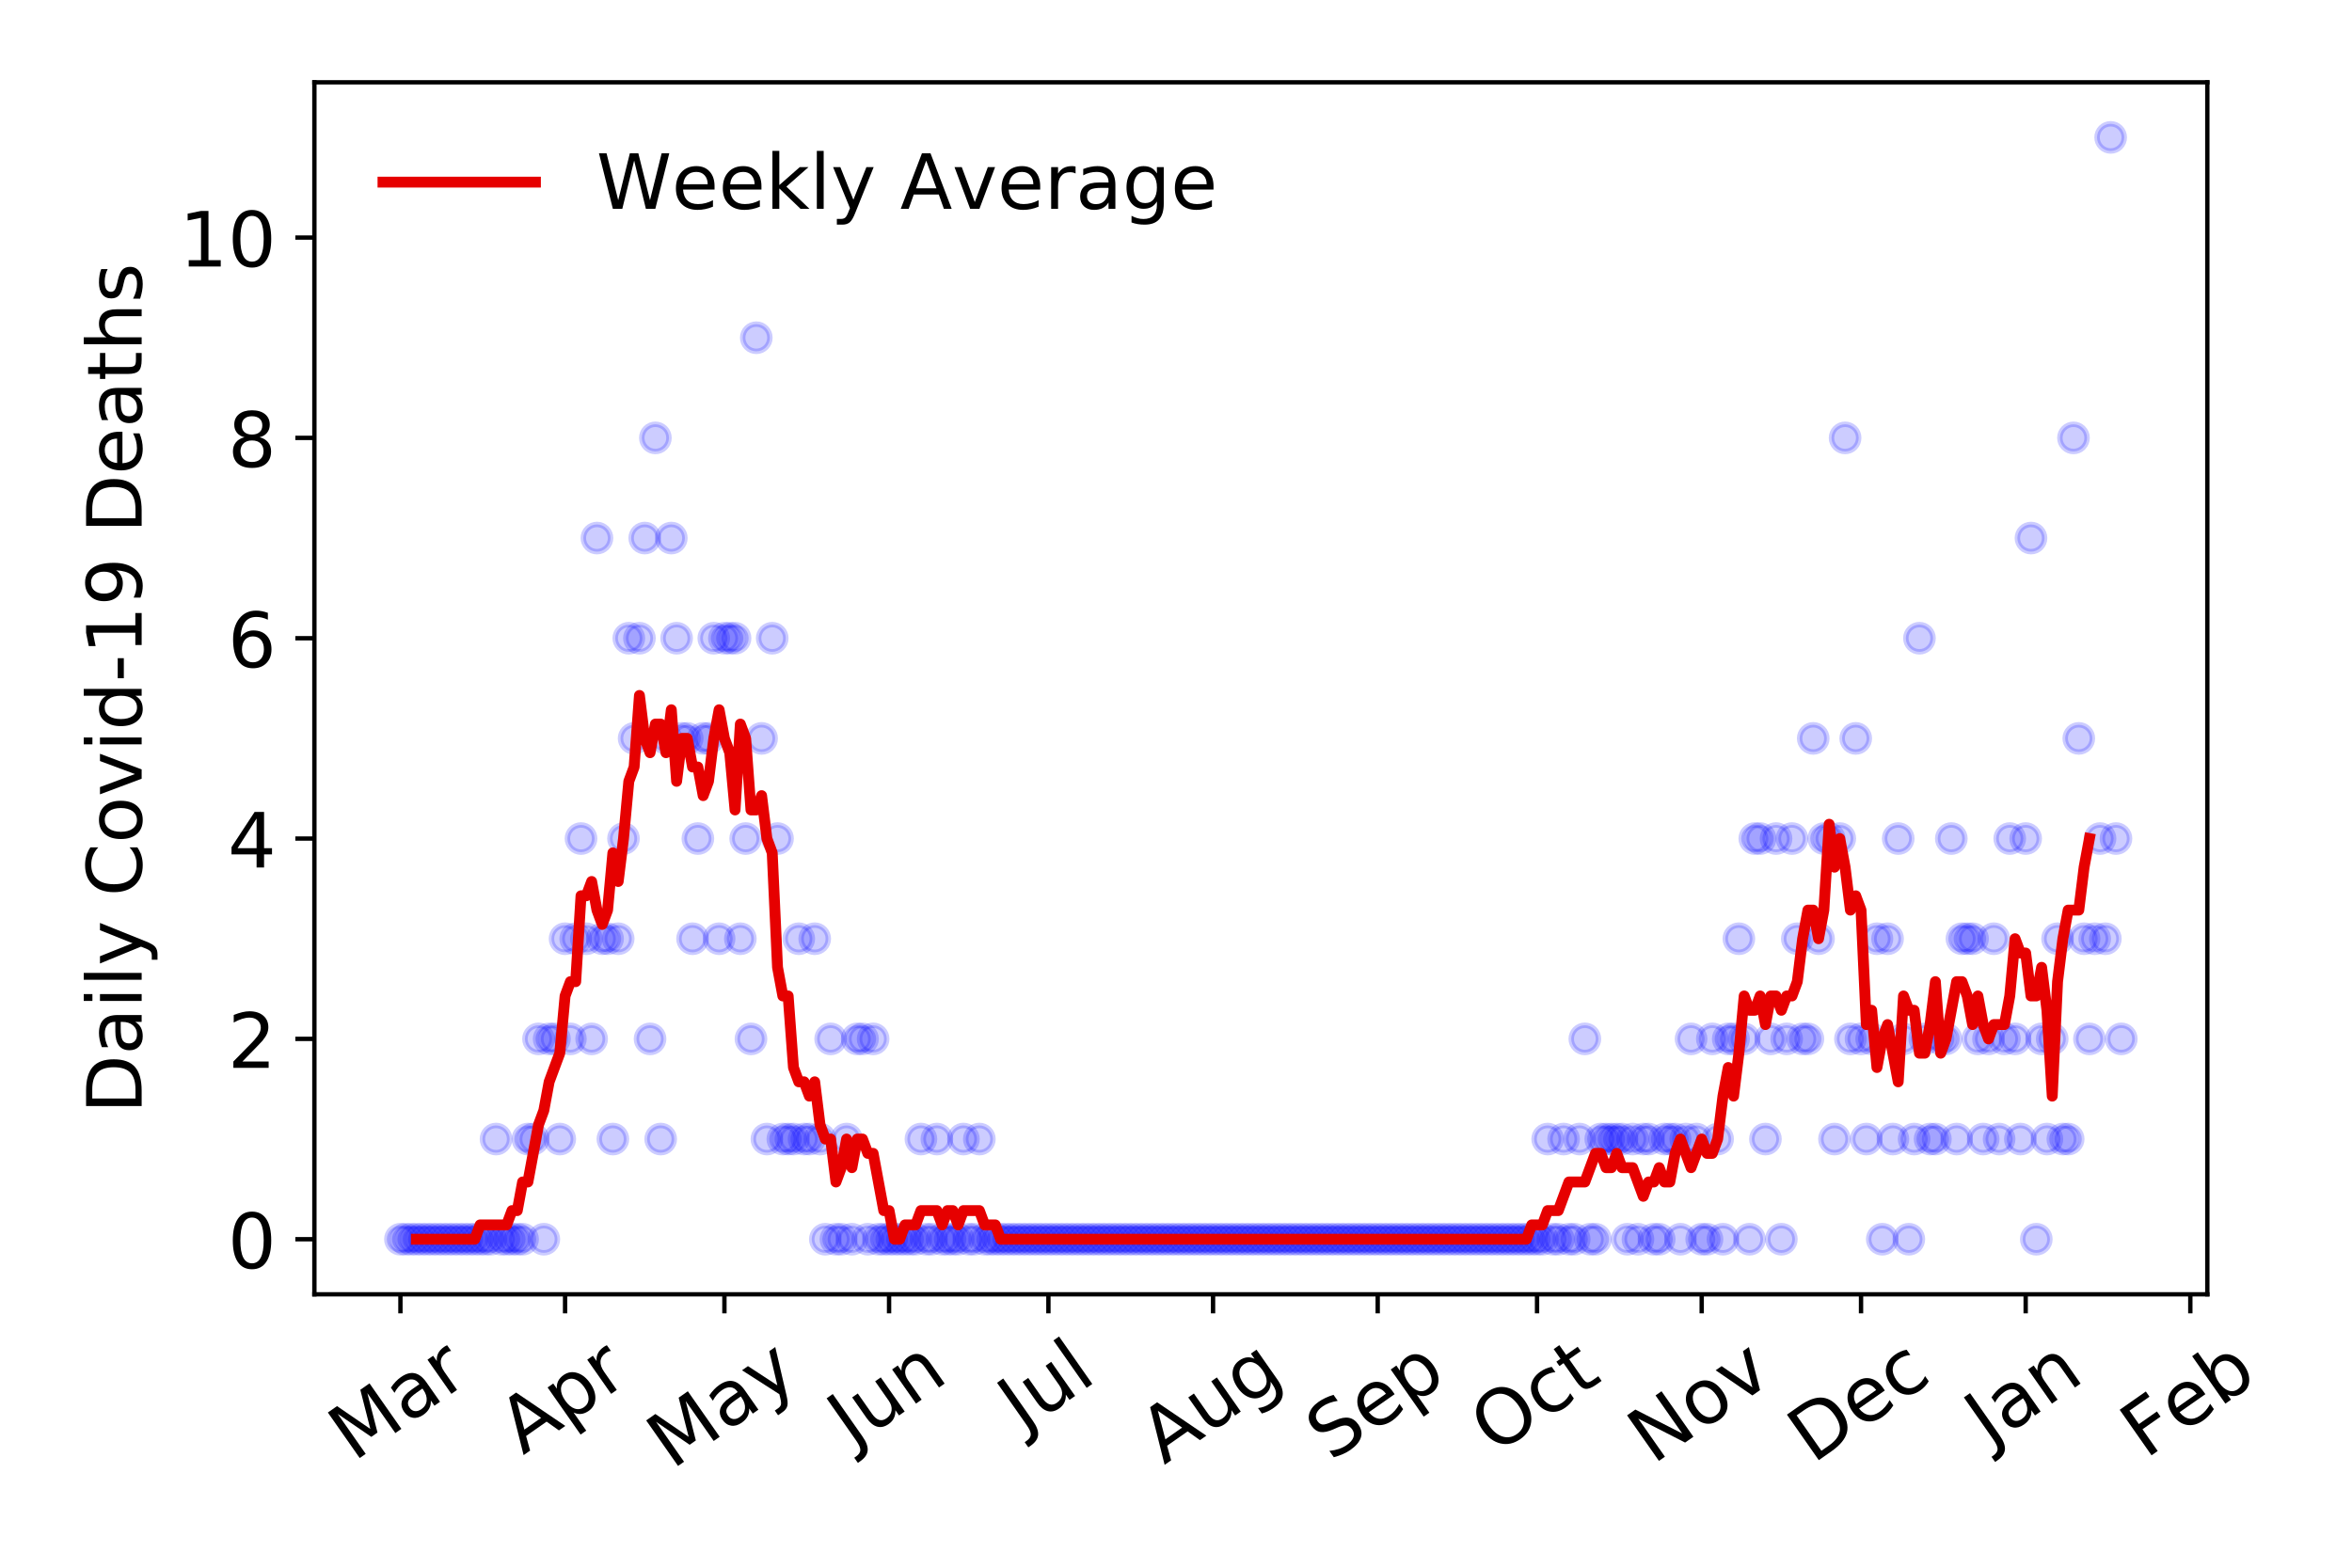 <?xml version="1.0" encoding="utf-8" standalone="no"?>
<!DOCTYPE svg PUBLIC "-//W3C//DTD SVG 1.1//EN"
  "http://www.w3.org/Graphics/SVG/1.1/DTD/svg11.dtd">
<!-- Created with matplotlib (https://matplotlib.org/) -->
<svg height="288pt" version="1.1" viewBox="0 0 432 288" width="432pt" xmlns="http://www.w3.org/2000/svg" xmlns:xlink="http://www.w3.org/1999/xlink">
 <defs>
  <style type="text/css">
*{stroke-linecap:butt;stroke-linejoin:round;}
  </style>
 </defs>
 <g id="figure_1">
  <g id="patch_1">
   <path d="M 0 288 
L 432 288 
L 432 0 
L 0 0 
z
" style="fill:#ffffff;"/>
  </g>
  <g id="axes_1">
   <g id="patch_2">
    <path d="M 57.745 237.778 
L 405.427 237.778 
L 405.427 15.12 
L 57.745 15.12 
z
" style="fill:#ffffff;"/>
   </g>
   <g id="matplotlib.axis_1">
    <g id="xtick_1">
     <g id="line2d_1">
      <defs>
       <path d="M 0 0 
L 0 3.5 
" id="m148d7767b0" style="stroke:#000000;stroke-width:0.8;"/>
      </defs>
      <g>
       <use style="stroke:#000000;stroke-width:0.8;" x="73.549" xlink:href="#m148d7767b0" y="237.778"/>
      </g>
     </g>
     <g id="text_1">
      <!-- Mar -->
      <defs>
       <path d="M 9.812 72.906 
L 24.516 72.906 
L 43.109 23.297 
L 61.812 72.906 
L 76.516 72.906 
L 76.516 0 
L 66.891 0 
L 66.891 64.016 
L 48.094 14.016 
L 38.188 14.016 
L 19.391 64.016 
L 19.391 0 
L 9.812 0 
z
" id="DejaVuSans-77"/>
       <path d="M 34.281 27.484 
Q 23.391 27.484 19.188 25 
Q 14.984 22.516 14.984 16.5 
Q 14.984 11.719 18.141 8.906 
Q 21.297 6.109 26.703 6.109 
Q 34.188 6.109 38.703 11.406 
Q 43.219 16.703 43.219 25.484 
L 43.219 27.484 
z
M 52.203 31.203 
L 52.203 0 
L 43.219 0 
L 43.219 8.297 
Q 40.141 3.328 35.547 0.953 
Q 30.953 -1.422 24.312 -1.422 
Q 15.922 -1.422 10.953 3.297 
Q 6 8.016 6 15.922 
Q 6 25.141 12.172 29.828 
Q 18.359 34.516 30.609 34.516 
L 43.219 34.516 
L 43.219 35.406 
Q 43.219 41.609 39.141 45 
Q 35.062 48.391 27.688 48.391 
Q 23 48.391 18.547 47.266 
Q 14.109 46.141 10.016 43.891 
L 10.016 52.203 
Q 14.938 54.109 19.578 55.047 
Q 24.219 56 28.609 56 
Q 40.484 56 46.344 49.844 
Q 52.203 43.703 52.203 31.203 
z
" id="DejaVuSans-97"/>
       <path d="M 41.109 46.297 
Q 39.594 47.172 37.812 47.578 
Q 36.031 48 33.891 48 
Q 26.266 48 22.188 43.047 
Q 18.109 38.094 18.109 28.812 
L 18.109 0 
L 9.078 0 
L 9.078 54.688 
L 18.109 54.688 
L 18.109 46.188 
Q 20.953 51.172 25.484 53.578 
Q 30.031 56 36.531 56 
Q 37.453 56 38.578 55.875 
Q 39.703 55.766 41.062 55.516 
z
" id="DejaVuSans-114"/>
      </defs>
      <g transform="translate(64.946 268.643)rotate(-35)scale(0.14 -0.14)">
       <use xlink:href="#DejaVuSans-77"/>
       <use x="86.279" xlink:href="#DejaVuSans-97"/>
       <use x="147.559" xlink:href="#DejaVuSans-114"/>
      </g>
     </g>
    </g>
    <g id="xtick_2">
     <g id="line2d_2">
      <g>
       <use style="stroke:#000000;stroke-width:0.8;" x="103.79" xlink:href="#m148d7767b0" y="237.778"/>
      </g>
     </g>
     <g id="text_2">
      <!-- Apr -->
      <defs>
       <path d="M 34.188 63.188 
L 20.797 26.906 
L 47.609 26.906 
z
M 28.609 72.906 
L 39.797 72.906 
L 67.578 0 
L 57.328 0 
L 50.688 18.703 
L 17.828 18.703 
L 11.188 0 
L 0.781 0 
z
" id="DejaVuSans-65"/>
       <path d="M 18.109 8.203 
L 18.109 -20.797 
L 9.078 -20.797 
L 9.078 54.688 
L 18.109 54.688 
L 18.109 46.391 
Q 20.953 51.266 25.266 53.625 
Q 29.594 56 35.594 56 
Q 45.562 56 51.781 48.094 
Q 58.016 40.188 58.016 27.297 
Q 58.016 14.406 51.781 6.484 
Q 45.562 -1.422 35.594 -1.422 
Q 29.594 -1.422 25.266 0.953 
Q 20.953 3.328 18.109 8.203 
z
M 48.688 27.297 
Q 48.688 37.203 44.609 42.844 
Q 40.531 48.484 33.406 48.484 
Q 26.266 48.484 22.188 42.844 
Q 18.109 37.203 18.109 27.297 
Q 18.109 17.391 22.188 11.75 
Q 26.266 6.109 33.406 6.109 
Q 40.531 6.109 44.609 11.75 
Q 48.688 17.391 48.688 27.297 
z
" id="DejaVuSans-112"/>
      </defs>
      <g transform="translate(96.086 267.384)rotate(-35)scale(0.14 -0.14)">
       <use xlink:href="#DejaVuSans-65"/>
       <use x="68.408" xlink:href="#DejaVuSans-112"/>
       <use x="131.885" xlink:href="#DejaVuSans-114"/>
      </g>
     </g>
    </g>
    <g id="xtick_3">
     <g id="line2d_3">
      <g>
       <use style="stroke:#000000;stroke-width:0.8;" x="133.057" xlink:href="#m148d7767b0" y="237.778"/>
      </g>
     </g>
     <g id="text_3">
      <!-- May -->
      <defs>
       <path d="M 32.172 -5.078 
Q 28.375 -14.844 24.75 -17.812 
Q 21.141 -20.797 15.094 -20.797 
L 7.906 -20.797 
L 7.906 -13.281 
L 13.188 -13.281 
Q 16.891 -13.281 18.938 -11.516 
Q 21 -9.766 23.484 -3.219 
L 25.094 0.875 
L 2.984 54.688 
L 12.5 54.688 
L 29.594 11.922 
L 46.688 54.688 
L 56.203 54.688 
z
" id="DejaVuSans-121"/>
      </defs>
      <g transform="translate(123.417 270.094)rotate(-35)scale(0.14 -0.14)">
       <use xlink:href="#DejaVuSans-77"/>
       <use x="86.279" xlink:href="#DejaVuSans-97"/>
       <use x="147.559" xlink:href="#DejaVuSans-121"/>
      </g>
     </g>
    </g>
    <g id="xtick_4">
     <g id="line2d_4">
      <g>
       <use style="stroke:#000000;stroke-width:0.8;" x="163.298" xlink:href="#m148d7767b0" y="237.778"/>
      </g>
     </g>
     <g id="text_4">
      <!-- Jun -->
      <defs>
       <path d="M 9.812 72.906 
L 19.672 72.906 
L 19.672 5.078 
Q 19.672 -8.109 14.672 -14.062 
Q 9.672 -20.016 -1.422 -20.016 
L -5.172 -20.016 
L -5.172 -11.719 
L -2.094 -11.719 
Q 4.438 -11.719 7.125 -8.047 
Q 9.812 -4.391 9.812 5.078 
z
" id="DejaVuSans-74"/>
       <path d="M 8.5 21.578 
L 8.5 54.688 
L 17.484 54.688 
L 17.484 21.922 
Q 17.484 14.156 20.5 10.266 
Q 23.531 6.391 29.594 6.391 
Q 36.859 6.391 41.078 11.031 
Q 45.312 15.672 45.312 23.688 
L 45.312 54.688 
L 54.297 54.688 
L 54.297 0 
L 45.312 0 
L 45.312 8.406 
Q 42.047 3.422 37.719 1 
Q 33.406 -1.422 27.688 -1.422 
Q 18.266 -1.422 13.375 4.438 
Q 8.5 10.297 8.5 21.578 
z
M 31.109 56 
z
" id="DejaVuSans-117"/>
       <path d="M 54.891 33.016 
L 54.891 0 
L 45.906 0 
L 45.906 32.719 
Q 45.906 40.484 42.875 44.328 
Q 39.844 48.188 33.797 48.188 
Q 26.516 48.188 22.312 43.547 
Q 18.109 38.922 18.109 30.906 
L 18.109 0 
L 9.078 0 
L 9.078 54.688 
L 18.109 54.688 
L 18.109 46.188 
Q 21.344 51.125 25.703 53.562 
Q 30.078 56 35.797 56 
Q 45.219 56 50.047 50.172 
Q 54.891 44.344 54.891 33.016 
z
" id="DejaVuSans-110"/>
      </defs>
      <g transform="translate(156.555 266.039)rotate(-35)scale(0.14 -0.14)">
       <use xlink:href="#DejaVuSans-74"/>
       <use x="29.492" xlink:href="#DejaVuSans-117"/>
       <use x="92.871" xlink:href="#DejaVuSans-110"/>
      </g>
     </g>
    </g>
    <g id="xtick_5">
     <g id="line2d_5">
      <g>
       <use style="stroke:#000000;stroke-width:0.8;" x="192.564" xlink:href="#m148d7767b0" y="237.778"/>
      </g>
     </g>
     <g id="text_5">
      <!-- Jul -->
      <defs>
       <path d="M 9.422 75.984 
L 18.406 75.984 
L 18.406 0 
L 9.422 0 
z
" id="DejaVuSans-108"/>
      </defs>
      <g transform="translate(187.862 263.181)rotate(-35)scale(0.14 -0.14)">
       <use xlink:href="#DejaVuSans-74"/>
       <use x="29.492" xlink:href="#DejaVuSans-117"/>
       <use x="92.871" xlink:href="#DejaVuSans-108"/>
      </g>
     </g>
    </g>
    <g id="xtick_6">
     <g id="line2d_6">
      <g>
       <use style="stroke:#000000;stroke-width:0.8;" x="222.806" xlink:href="#m148d7767b0" y="237.778"/>
      </g>
     </g>
     <g id="text_6">
      <!-- Aug -->
      <defs>
       <path d="M 45.406 27.984 
Q 45.406 37.75 41.375 43.109 
Q 37.359 48.484 30.078 48.484 
Q 22.859 48.484 18.828 43.109 
Q 14.797 37.75 14.797 27.984 
Q 14.797 18.266 18.828 12.891 
Q 22.859 7.516 30.078 7.516 
Q 37.359 7.516 41.375 12.891 
Q 45.406 18.266 45.406 27.984 
z
M 54.391 6.781 
Q 54.391 -7.172 48.188 -13.984 
Q 42 -20.797 29.203 -20.797 
Q 24.469 -20.797 20.266 -20.094 
Q 16.062 -19.391 12.109 -17.922 
L 12.109 -9.188 
Q 16.062 -11.328 19.922 -12.344 
Q 23.781 -13.375 27.781 -13.375 
Q 36.625 -13.375 41.016 -8.766 
Q 45.406 -4.156 45.406 5.172 
L 45.406 9.625 
Q 42.625 4.781 38.281 2.391 
Q 33.938 0 27.875 0 
Q 17.828 0 11.672 7.656 
Q 5.516 15.328 5.516 27.984 
Q 5.516 40.672 11.672 48.328 
Q 17.828 56 27.875 56 
Q 33.938 56 38.281 53.609 
Q 42.625 51.219 45.406 46.391 
L 45.406 54.688 
L 54.391 54.688 
z
" id="DejaVuSans-103"/>
      </defs>
      <g transform="translate(213.825 269.172)rotate(-35)scale(0.14 -0.14)">
       <use xlink:href="#DejaVuSans-65"/>
       <use x="68.408" xlink:href="#DejaVuSans-117"/>
       <use x="131.787" xlink:href="#DejaVuSans-103"/>
      </g>
     </g>
    </g>
    <g id="xtick_7">
     <g id="line2d_7">
      <g>
       <use style="stroke:#000000;stroke-width:0.8;" x="253.048" xlink:href="#m148d7767b0" y="237.778"/>
      </g>
     </g>
     <g id="text_7">
      <!-- Sep -->
      <defs>
       <path d="M 53.516 70.516 
L 53.516 60.891 
Q 47.906 63.578 42.922 64.891 
Q 37.938 66.219 33.297 66.219 
Q 25.25 66.219 20.875 63.094 
Q 16.5 59.969 16.5 54.203 
Q 16.5 49.359 19.406 46.891 
Q 22.312 44.438 30.422 42.922 
L 36.375 41.703 
Q 47.406 39.594 52.656 34.297 
Q 57.906 29 57.906 20.125 
Q 57.906 9.516 50.797 4.047 
Q 43.703 -1.422 29.984 -1.422 
Q 24.812 -1.422 18.969 -0.25 
Q 13.141 0.922 6.891 3.219 
L 6.891 13.375 
Q 12.891 10.016 18.656 8.297 
Q 24.422 6.594 29.984 6.594 
Q 38.422 6.594 43.016 9.906 
Q 47.609 13.234 47.609 19.391 
Q 47.609 24.75 44.312 27.781 
Q 41.016 30.812 33.5 32.328 
L 27.484 33.5 
Q 16.453 35.688 11.516 40.375 
Q 6.594 45.062 6.594 53.422 
Q 6.594 63.094 13.406 68.656 
Q 20.219 74.219 32.172 74.219 
Q 37.312 74.219 42.625 73.281 
Q 47.953 72.359 53.516 70.516 
z
" id="DejaVuSans-83"/>
       <path d="M 56.203 29.594 
L 56.203 25.203 
L 14.891 25.203 
Q 15.484 15.922 20.484 11.062 
Q 25.484 6.203 34.422 6.203 
Q 39.594 6.203 44.453 7.469 
Q 49.312 8.734 54.109 11.281 
L 54.109 2.781 
Q 49.266 0.734 44.188 -0.344 
Q 39.109 -1.422 33.891 -1.422 
Q 20.797 -1.422 13.156 6.188 
Q 5.516 13.812 5.516 26.812 
Q 5.516 40.234 12.766 48.109 
Q 20.016 56 32.328 56 
Q 43.359 56 49.781 48.891 
Q 56.203 41.797 56.203 29.594 
z
M 47.219 32.234 
Q 47.125 39.594 43.094 43.984 
Q 39.062 48.391 32.422 48.391 
Q 24.906 48.391 20.391 44.141 
Q 15.875 39.891 15.188 32.172 
z
" id="DejaVuSans-101"/>
      </defs>
      <g transform="translate(244.455 268.629)rotate(-35)scale(0.14 -0.14)">
       <use xlink:href="#DejaVuSans-83"/>
       <use x="63.477" xlink:href="#DejaVuSans-101"/>
       <use x="125" xlink:href="#DejaVuSans-112"/>
      </g>
     </g>
    </g>
    <g id="xtick_8">
     <g id="line2d_8">
      <g>
       <use style="stroke:#000000;stroke-width:0.8;" x="282.314" xlink:href="#m148d7767b0" y="237.778"/>
      </g>
     </g>
     <g id="text_8">
      <!-- Oct -->
      <defs>
       <path d="M 39.406 66.219 
Q 28.656 66.219 22.328 58.203 
Q 16.016 50.203 16.016 36.375 
Q 16.016 22.609 22.328 14.594 
Q 28.656 6.594 39.406 6.594 
Q 50.141 6.594 56.422 14.594 
Q 62.703 22.609 62.703 36.375 
Q 62.703 50.203 56.422 58.203 
Q 50.141 66.219 39.406 66.219 
z
M 39.406 74.219 
Q 54.734 74.219 63.906 63.938 
Q 73.094 53.656 73.094 36.375 
Q 73.094 19.141 63.906 8.859 
Q 54.734 -1.422 39.406 -1.422 
Q 24.031 -1.422 14.812 8.828 
Q 5.609 19.094 5.609 36.375 
Q 5.609 53.656 14.812 63.938 
Q 24.031 74.219 39.406 74.219 
z
" id="DejaVuSans-79"/>
       <path d="M 48.781 52.594 
L 48.781 44.188 
Q 44.969 46.297 41.141 47.344 
Q 37.312 48.391 33.406 48.391 
Q 24.656 48.391 19.812 42.844 
Q 14.984 37.312 14.984 27.297 
Q 14.984 17.281 19.812 11.734 
Q 24.656 6.203 33.406 6.203 
Q 37.312 6.203 41.141 7.25 
Q 44.969 8.297 48.781 10.406 
L 48.781 2.094 
Q 45.016 0.344 40.984 -0.531 
Q 36.969 -1.422 32.422 -1.422 
Q 20.062 -1.422 12.781 6.344 
Q 5.516 14.109 5.516 27.297 
Q 5.516 40.672 12.859 48.328 
Q 20.219 56 33.016 56 
Q 37.156 56 41.109 55.141 
Q 45.062 54.297 48.781 52.594 
z
" id="DejaVuSans-99"/>
       <path d="M 18.312 70.219 
L 18.312 54.688 
L 36.812 54.688 
L 36.812 47.703 
L 18.312 47.703 
L 18.312 18.016 
Q 18.312 11.328 20.141 9.422 
Q 21.969 7.516 27.594 7.516 
L 36.812 7.516 
L 36.812 0 
L 27.594 0 
Q 17.188 0 13.234 3.875 
Q 9.281 7.766 9.281 18.016 
L 9.281 47.703 
L 2.688 47.703 
L 2.688 54.688 
L 9.281 54.688 
L 9.281 70.219 
z
" id="DejaVuSans-116"/>
      </defs>
      <g transform="translate(274.615 267.377)rotate(-35)scale(0.14 -0.14)">
       <use xlink:href="#DejaVuSans-79"/>
       <use x="78.711" xlink:href="#DejaVuSans-99"/>
       <use x="133.691" xlink:href="#DejaVuSans-116"/>
      </g>
     </g>
    </g>
    <g id="xtick_9">
     <g id="line2d_9">
      <g>
       <use style="stroke:#000000;stroke-width:0.8;" x="312.556" xlink:href="#m148d7767b0" y="237.778"/>
      </g>
     </g>
     <g id="text_9">
      <!-- Nov -->
      <defs>
       <path d="M 9.812 72.906 
L 23.094 72.906 
L 55.422 11.922 
L 55.422 72.906 
L 64.984 72.906 
L 64.984 0 
L 51.703 0 
L 19.391 60.984 
L 19.391 0 
L 9.812 0 
z
" id="DejaVuSans-78"/>
       <path d="M 30.609 48.391 
Q 23.391 48.391 19.188 42.75 
Q 14.984 37.109 14.984 27.297 
Q 14.984 17.484 19.156 11.844 
Q 23.344 6.203 30.609 6.203 
Q 37.797 6.203 41.984 11.859 
Q 46.188 17.531 46.188 27.297 
Q 46.188 37.016 41.984 42.703 
Q 37.797 48.391 30.609 48.391 
z
M 30.609 56 
Q 42.328 56 49.016 48.375 
Q 55.719 40.766 55.719 27.297 
Q 55.719 13.875 49.016 6.219 
Q 42.328 -1.422 30.609 -1.422 
Q 18.844 -1.422 12.172 6.219 
Q 5.516 13.875 5.516 27.297 
Q 5.516 40.766 12.172 48.375 
Q 18.844 56 30.609 56 
z
" id="DejaVuSans-111"/>
       <path d="M 2.984 54.688 
L 12.5 54.688 
L 29.594 8.797 
L 46.688 54.688 
L 56.203 54.688 
L 35.688 0 
L 23.484 0 
z
" id="DejaVuSans-118"/>
      </defs>
      <g transform="translate(303.579 269.166)rotate(-35)scale(0.14 -0.14)">
       <use xlink:href="#DejaVuSans-78"/>
       <use x="74.805" xlink:href="#DejaVuSans-111"/>
       <use x="135.986" xlink:href="#DejaVuSans-118"/>
      </g>
     </g>
    </g>
    <g id="xtick_10">
     <g id="line2d_10">
      <g>
       <use style="stroke:#000000;stroke-width:0.8;" x="341.822" xlink:href="#m148d7767b0" y="237.778"/>
      </g>
     </g>
     <g id="text_10">
      <!-- Dec -->
      <defs>
       <path d="M 19.672 64.797 
L 19.672 8.109 
L 31.594 8.109 
Q 46.688 8.109 53.688 14.938 
Q 60.688 21.781 60.688 36.531 
Q 60.688 51.172 53.688 57.984 
Q 46.688 64.797 31.594 64.797 
z
M 9.812 72.906 
L 30.078 72.906 
Q 51.266 72.906 61.172 64.094 
Q 71.094 55.281 71.094 36.531 
Q 71.094 17.672 61.125 8.828 
Q 51.172 0 30.078 0 
L 9.812 0 
z
" id="DejaVuSans-68"/>
      </defs>
      <g transform="translate(332.941 269.032)rotate(-35)scale(0.14 -0.14)">
       <use xlink:href="#DejaVuSans-68"/>
       <use x="77.002" xlink:href="#DejaVuSans-101"/>
       <use x="138.525" xlink:href="#DejaVuSans-99"/>
      </g>
     </g>
    </g>
    <g id="xtick_11">
     <g id="line2d_11">
      <g>
       <use style="stroke:#000000;stroke-width:0.8;" x="372.063" xlink:href="#m148d7767b0" y="237.778"/>
      </g>
     </g>
     <g id="text_11">
      <!-- Jan -->
      <g transform="translate(365.44 265.871)rotate(-35)scale(0.14 -0.14)">
       <use xlink:href="#DejaVuSans-74"/>
       <use x="29.492" xlink:href="#DejaVuSans-97"/>
       <use x="90.771" xlink:href="#DejaVuSans-110"/>
      </g>
     </g>
    </g>
    <g id="xtick_12">
     <g id="line2d_12">
      <g>
       <use style="stroke:#000000;stroke-width:0.8;" x="402.305" xlink:href="#m148d7767b0" y="237.778"/>
      </g>
     </g>
     <g id="text_12">
      <!-- Feb -->
      <defs>
       <path d="M 9.812 72.906 
L 51.703 72.906 
L 51.703 64.594 
L 19.672 64.594 
L 19.672 43.109 
L 48.578 43.109 
L 48.578 34.812 
L 19.672 34.812 
L 19.672 0 
L 9.812 0 
z
" id="DejaVuSans-70"/>
       <path d="M 48.688 27.297 
Q 48.688 37.203 44.609 42.844 
Q 40.531 48.484 33.406 48.484 
Q 26.266 48.484 22.188 42.844 
Q 18.109 37.203 18.109 27.297 
Q 18.109 17.391 22.188 11.75 
Q 26.266 6.109 33.406 6.109 
Q 40.531 6.109 44.609 11.75 
Q 48.688 17.391 48.688 27.297 
z
M 18.109 46.391 
Q 20.953 51.266 25.266 53.625 
Q 29.594 56 35.594 56 
Q 45.562 56 51.781 48.094 
Q 58.016 40.188 58.016 27.297 
Q 58.016 14.406 51.781 6.484 
Q 45.562 -1.422 35.594 -1.422 
Q 29.594 -1.422 25.266 0.953 
Q 20.953 3.328 18.109 8.203 
L 18.109 0 
L 9.078 0 
L 9.078 75.984 
L 18.109 75.984 
z
" id="DejaVuSans-98"/>
      </defs>
      <g transform="translate(394.059 268.143)rotate(-35)scale(0.14 -0.14)">
       <use xlink:href="#DejaVuSans-70"/>
       <use x="57.441" xlink:href="#DejaVuSans-101"/>
       <use x="118.965" xlink:href="#DejaVuSans-98"/>
      </g>
     </g>
    </g>
   </g>
   <g id="matplotlib.axis_2">
    <g id="ytick_1">
     <g id="line2d_13">
      <defs>
       <path d="M 0 0 
L -3.5 0 
" id="mf44b9cb268" style="stroke:#000000;stroke-width:0.8;"/>
      </defs>
      <g>
       <use style="stroke:#000000;stroke-width:0.8;" x="57.745" xlink:href="#mf44b9cb268" y="227.657"/>
      </g>
     </g>
     <g id="text_13">
      <!-- 0 -->
      <defs>
       <path d="M 31.781 66.406 
Q 24.172 66.406 20.328 58.906 
Q 16.5 51.422 16.5 36.375 
Q 16.5 21.391 20.328 13.891 
Q 24.172 6.391 31.781 6.391 
Q 39.453 6.391 43.281 13.891 
Q 47.125 21.391 47.125 36.375 
Q 47.125 51.422 43.281 58.906 
Q 39.453 66.406 31.781 66.406 
z
M 31.781 74.219 
Q 44.047 74.219 50.516 64.516 
Q 56.984 54.828 56.984 36.375 
Q 56.984 17.969 50.516 8.266 
Q 44.047 -1.422 31.781 -1.422 
Q 19.531 -1.422 13.062 8.266 
Q 6.594 17.969 6.594 36.375 
Q 6.594 54.828 13.062 64.516 
Q 19.531 74.219 31.781 74.219 
z
" id="DejaVuSans-48"/>
      </defs>
      <g transform="translate(41.837 232.976)scale(0.14 -0.14)">
       <use xlink:href="#DejaVuSans-48"/>
      </g>
     </g>
    </g>
    <g id="ytick_2">
     <g id="line2d_14">
      <g>
       <use style="stroke:#000000;stroke-width:0.8;" x="57.745" xlink:href="#mf44b9cb268" y="190.854"/>
      </g>
     </g>
     <g id="text_14">
      <!-- 2 -->
      <defs>
       <path d="M 19.188 8.297 
L 53.609 8.297 
L 53.609 0 
L 7.328 0 
L 7.328 8.297 
Q 12.938 14.109 22.625 23.891 
Q 32.328 33.688 34.812 36.531 
Q 39.547 41.844 41.422 45.531 
Q 43.312 49.219 43.312 52.781 
Q 43.312 58.594 39.234 62.25 
Q 35.156 65.922 28.609 65.922 
Q 23.969 65.922 18.812 64.312 
Q 13.672 62.703 7.812 59.422 
L 7.812 69.391 
Q 13.766 71.781 18.938 73 
Q 24.125 74.219 28.422 74.219 
Q 39.75 74.219 46.484 68.547 
Q 53.219 62.891 53.219 53.422 
Q 53.219 48.922 51.531 44.891 
Q 49.859 40.875 45.406 35.406 
Q 44.188 33.984 37.641 27.219 
Q 31.109 20.453 19.188 8.297 
z
" id="DejaVuSans-50"/>
      </defs>
      <g transform="translate(41.837 196.173)scale(0.14 -0.14)">
       <use xlink:href="#DejaVuSans-50"/>
      </g>
     </g>
    </g>
    <g id="ytick_3">
     <g id="line2d_15">
      <g>
       <use style="stroke:#000000;stroke-width:0.8;" x="57.745" xlink:href="#mf44b9cb268" y="154.051"/>
      </g>
     </g>
     <g id="text_15">
      <!-- 4 -->
      <defs>
       <path d="M 37.797 64.312 
L 12.891 25.391 
L 37.797 25.391 
z
M 35.203 72.906 
L 47.609 72.906 
L 47.609 25.391 
L 58.016 25.391 
L 58.016 17.188 
L 47.609 17.188 
L 47.609 0 
L 37.797 0 
L 37.797 17.188 
L 4.891 17.188 
L 4.891 26.703 
z
" id="DejaVuSans-52"/>
      </defs>
      <g transform="translate(41.837 159.37)scale(0.14 -0.14)">
       <use xlink:href="#DejaVuSans-52"/>
      </g>
     </g>
    </g>
    <g id="ytick_4">
     <g id="line2d_16">
      <g>
       <use style="stroke:#000000;stroke-width:0.8;" x="57.745" xlink:href="#mf44b9cb268" y="117.248"/>
      </g>
     </g>
     <g id="text_16">
      <!-- 6 -->
      <defs>
       <path d="M 33.016 40.375 
Q 26.375 40.375 22.484 35.828 
Q 18.609 31.297 18.609 23.391 
Q 18.609 15.531 22.484 10.953 
Q 26.375 6.391 33.016 6.391 
Q 39.656 6.391 43.531 10.953 
Q 47.406 15.531 47.406 23.391 
Q 47.406 31.297 43.531 35.828 
Q 39.656 40.375 33.016 40.375 
z
M 52.594 71.297 
L 52.594 62.312 
Q 48.875 64.062 45.094 64.984 
Q 41.312 65.922 37.594 65.922 
Q 27.828 65.922 22.672 59.328 
Q 17.531 52.734 16.797 39.406 
Q 19.672 43.656 24.016 45.922 
Q 28.375 48.188 33.594 48.188 
Q 44.578 48.188 50.953 41.516 
Q 57.328 34.859 57.328 23.391 
Q 57.328 12.156 50.688 5.359 
Q 44.047 -1.422 33.016 -1.422 
Q 20.359 -1.422 13.672 8.266 
Q 6.984 17.969 6.984 36.375 
Q 6.984 53.656 15.188 63.938 
Q 23.391 74.219 37.203 74.219 
Q 40.922 74.219 44.703 73.484 
Q 48.484 72.75 52.594 71.297 
z
" id="DejaVuSans-54"/>
      </defs>
      <g transform="translate(41.837 122.567)scale(0.14 -0.14)">
       <use xlink:href="#DejaVuSans-54"/>
      </g>
     </g>
    </g>
    <g id="ytick_5">
     <g id="line2d_17">
      <g>
       <use style="stroke:#000000;stroke-width:0.8;" x="57.745" xlink:href="#mf44b9cb268" y="80.445"/>
      </g>
     </g>
     <g id="text_17">
      <!-- 8 -->
      <defs>
       <path d="M 31.781 34.625 
Q 24.75 34.625 20.719 30.859 
Q 16.703 27.094 16.703 20.516 
Q 16.703 13.922 20.719 10.156 
Q 24.75 6.391 31.781 6.391 
Q 38.812 6.391 42.859 10.172 
Q 46.922 13.969 46.922 20.516 
Q 46.922 27.094 42.891 30.859 
Q 38.875 34.625 31.781 34.625 
z
M 21.922 38.812 
Q 15.578 40.375 12.031 44.719 
Q 8.5 49.078 8.5 55.328 
Q 8.5 64.062 14.719 69.141 
Q 20.953 74.219 31.781 74.219 
Q 42.672 74.219 48.875 69.141 
Q 55.078 64.062 55.078 55.328 
Q 55.078 49.078 51.531 44.719 
Q 48 40.375 41.703 38.812 
Q 48.828 37.156 52.797 32.312 
Q 56.781 27.484 56.781 20.516 
Q 56.781 9.906 50.312 4.234 
Q 43.844 -1.422 31.781 -1.422 
Q 19.734 -1.422 13.25 4.234 
Q 6.781 9.906 6.781 20.516 
Q 6.781 27.484 10.781 32.312 
Q 14.797 37.156 21.922 38.812 
z
M 18.312 54.391 
Q 18.312 48.734 21.844 45.562 
Q 25.391 42.391 31.781 42.391 
Q 38.141 42.391 41.719 45.562 
Q 45.312 48.734 45.312 54.391 
Q 45.312 60.062 41.719 63.234 
Q 38.141 66.406 31.781 66.406 
Q 25.391 66.406 21.844 63.234 
Q 18.312 60.062 18.312 54.391 
z
" id="DejaVuSans-56"/>
      </defs>
      <g transform="translate(41.837 85.764)scale(0.14 -0.14)">
       <use xlink:href="#DejaVuSans-56"/>
      </g>
     </g>
    </g>
    <g id="ytick_6">
     <g id="line2d_18">
      <g>
       <use style="stroke:#000000;stroke-width:0.8;" x="57.745" xlink:href="#mf44b9cb268" y="43.642"/>
      </g>
     </g>
     <g id="text_18">
      <!-- 10 -->
      <defs>
       <path d="M 12.406 8.297 
L 28.516 8.297 
L 28.516 63.922 
L 10.984 60.406 
L 10.984 69.391 
L 28.422 72.906 
L 38.281 72.906 
L 38.281 8.297 
L 54.391 8.297 
L 54.391 0 
L 12.406 0 
z
" id="DejaVuSans-49"/>
      </defs>
      <g transform="translate(32.93 48.961)scale(0.14 -0.14)">
       <use xlink:href="#DejaVuSans-49"/>
       <use x="63.623" xlink:href="#DejaVuSans-48"/>
      </g>
     </g>
    </g>
    <g id="text_19">
     <!-- Daily Covid-19 Deaths -->
     <defs>
      <path d="M 9.422 54.688 
L 18.406 54.688 
L 18.406 0 
L 9.422 0 
z
M 9.422 75.984 
L 18.406 75.984 
L 18.406 64.594 
L 9.422 64.594 
z
" id="DejaVuSans-105"/>
      <path id="DejaVuSans-32"/>
      <path d="M 64.406 67.281 
L 64.406 56.891 
Q 59.422 61.531 53.781 63.812 
Q 48.141 66.109 41.797 66.109 
Q 29.297 66.109 22.656 58.469 
Q 16.016 50.828 16.016 36.375 
Q 16.016 21.969 22.656 14.328 
Q 29.297 6.688 41.797 6.688 
Q 48.141 6.688 53.781 8.984 
Q 59.422 11.281 64.406 15.922 
L 64.406 5.609 
Q 59.234 2.094 53.438 0.328 
Q 47.656 -1.422 41.219 -1.422 
Q 24.656 -1.422 15.125 8.703 
Q 5.609 18.844 5.609 36.375 
Q 5.609 53.953 15.125 64.078 
Q 24.656 74.219 41.219 74.219 
Q 47.75 74.219 53.531 72.484 
Q 59.328 70.75 64.406 67.281 
z
" id="DejaVuSans-67"/>
      <path d="M 45.406 46.391 
L 45.406 75.984 
L 54.391 75.984 
L 54.391 0 
L 45.406 0 
L 45.406 8.203 
Q 42.578 3.328 38.25 0.953 
Q 33.938 -1.422 27.875 -1.422 
Q 17.969 -1.422 11.734 6.484 
Q 5.516 14.406 5.516 27.297 
Q 5.516 40.188 11.734 48.094 
Q 17.969 56 27.875 56 
Q 33.938 56 38.25 53.625 
Q 42.578 51.266 45.406 46.391 
z
M 14.797 27.297 
Q 14.797 17.391 18.875 11.75 
Q 22.953 6.109 30.078 6.109 
Q 37.203 6.109 41.297 11.75 
Q 45.406 17.391 45.406 27.297 
Q 45.406 37.203 41.297 42.844 
Q 37.203 48.484 30.078 48.484 
Q 22.953 48.484 18.875 42.844 
Q 14.797 37.203 14.797 27.297 
z
" id="DejaVuSans-100"/>
      <path d="M 4.891 31.391 
L 31.203 31.391 
L 31.203 23.391 
L 4.891 23.391 
z
" id="DejaVuSans-45"/>
      <path d="M 10.984 1.516 
L 10.984 10.5 
Q 14.703 8.734 18.5 7.812 
Q 22.312 6.891 25.984 6.891 
Q 35.75 6.891 40.891 13.453 
Q 46.047 20.016 46.781 33.406 
Q 43.953 29.203 39.594 26.953 
Q 35.25 24.703 29.984 24.703 
Q 19.047 24.703 12.672 31.312 
Q 6.297 37.938 6.297 49.422 
Q 6.297 60.641 12.938 67.422 
Q 19.578 74.219 30.609 74.219 
Q 43.266 74.219 49.922 64.516 
Q 56.594 54.828 56.594 36.375 
Q 56.594 19.141 48.406 8.859 
Q 40.234 -1.422 26.422 -1.422 
Q 22.703 -1.422 18.891 -0.688 
Q 15.094 0.047 10.984 1.516 
z
M 30.609 32.422 
Q 37.25 32.422 41.125 36.953 
Q 45.016 41.5 45.016 49.422 
Q 45.016 57.281 41.125 61.844 
Q 37.25 66.406 30.609 66.406 
Q 23.969 66.406 20.094 61.844 
Q 16.219 57.281 16.219 49.422 
Q 16.219 41.5 20.094 36.953 
Q 23.969 32.422 30.609 32.422 
z
" id="DejaVuSans-57"/>
      <path d="M 54.891 33.016 
L 54.891 0 
L 45.906 0 
L 45.906 32.719 
Q 45.906 40.484 42.875 44.328 
Q 39.844 48.188 33.797 48.188 
Q 26.516 48.188 22.312 43.547 
Q 18.109 38.922 18.109 30.906 
L 18.109 0 
L 9.078 0 
L 9.078 75.984 
L 18.109 75.984 
L 18.109 46.188 
Q 21.344 51.125 25.703 53.562 
Q 30.078 56 35.797 56 
Q 45.219 56 50.047 50.172 
Q 54.891 44.344 54.891 33.016 
z
" id="DejaVuSans-104"/>
      <path d="M 44.281 53.078 
L 44.281 44.578 
Q 40.484 46.531 36.375 47.5 
Q 32.281 48.484 27.875 48.484 
Q 21.188 48.484 17.844 46.438 
Q 14.5 44.391 14.5 40.281 
Q 14.5 37.156 16.891 35.375 
Q 19.281 33.594 26.516 31.984 
L 29.594 31.297 
Q 39.156 29.25 43.188 25.516 
Q 47.219 21.781 47.219 15.094 
Q 47.219 7.469 41.188 3.016 
Q 35.156 -1.422 24.609 -1.422 
Q 20.219 -1.422 15.453 -0.562 
Q 10.688 0.297 5.422 2 
L 5.422 11.281 
Q 10.406 8.688 15.234 7.391 
Q 20.062 6.109 24.812 6.109 
Q 31.156 6.109 34.562 8.281 
Q 37.984 10.453 37.984 14.406 
Q 37.984 18.062 35.516 20.016 
Q 33.062 21.969 24.703 23.781 
L 21.578 24.516 
Q 13.234 26.266 9.516 29.906 
Q 5.812 33.547 5.812 39.891 
Q 5.812 47.609 11.281 51.797 
Q 16.75 56 26.812 56 
Q 31.781 56 36.172 55.266 
Q 40.578 54.547 44.281 53.078 
z
" id="DejaVuSans-115"/>
     </defs>
     <g transform="translate(26.018 204.56)rotate(-90)scale(0.14 -0.14)">
      <use xlink:href="#DejaVuSans-68"/>
      <use x="77.002" xlink:href="#DejaVuSans-97"/>
      <use x="138.281" xlink:href="#DejaVuSans-105"/>
      <use x="166.064" xlink:href="#DejaVuSans-108"/>
      <use x="193.848" xlink:href="#DejaVuSans-121"/>
      <use x="253.027" xlink:href="#DejaVuSans-32"/>
      <use x="284.814" xlink:href="#DejaVuSans-67"/>
      <use x="354.639" xlink:href="#DejaVuSans-111"/>
      <use x="415.82" xlink:href="#DejaVuSans-118"/>
      <use x="475" xlink:href="#DejaVuSans-105"/>
      <use x="502.783" xlink:href="#DejaVuSans-100"/>
      <use x="566.26" xlink:href="#DejaVuSans-45"/>
      <use x="602.344" xlink:href="#DejaVuSans-49"/>
      <use x="665.967" xlink:href="#DejaVuSans-57"/>
      <use x="729.59" xlink:href="#DejaVuSans-32"/>
      <use x="761.377" xlink:href="#DejaVuSans-68"/>
      <use x="838.379" xlink:href="#DejaVuSans-101"/>
      <use x="899.902" xlink:href="#DejaVuSans-97"/>
      <use x="961.182" xlink:href="#DejaVuSans-116"/>
      <use x="1000.391" xlink:href="#DejaVuSans-104"/>
      <use x="1063.77" xlink:href="#DejaVuSans-115"/>
     </g>
    </g>
   </g>
   <g id="line2d_19">
    <defs>
     <path d="M 0 2.5 
C 0.663 2.5 1.299 2.237 1.768 1.768 
C 2.237 1.299 2.5 0.663 2.5 0 
C 2.5 -0.663 2.237 -1.299 1.768 -1.768 
C 1.299 -2.237 0.663 -2.5 0 -2.5 
C -0.663 -2.5 -1.299 -2.237 -1.768 -1.768 
C -2.237 -1.299 -2.5 -0.663 -2.5 0 
C -2.5 0.663 -2.237 1.299 -1.768 1.768 
C -1.299 2.237 -0.663 2.5 0 2.5 
z
" id="m94f60c6bb8" style="stroke:#0000ff;stroke-opacity:0.2;"/>
    </defs>
    <g clip-path="url(#pe180398d9c)">
     <use style="fill:#0000ff;fill-opacity:0.2;stroke:#0000ff;stroke-opacity:0.2;" x="73.549" xlink:href="#m94f60c6bb8" y="227.657"/>
     <use style="fill:#0000ff;fill-opacity:0.2;stroke:#0000ff;stroke-opacity:0.2;" x="74.524" xlink:href="#m94f60c6bb8" y="227.657"/>
     <use style="fill:#0000ff;fill-opacity:0.2;stroke:#0000ff;stroke-opacity:0.2;" x="75.5" xlink:href="#m94f60c6bb8" y="227.657"/>
     <use style="fill:#0000ff;fill-opacity:0.2;stroke:#0000ff;stroke-opacity:0.2;" x="76.475" xlink:href="#m94f60c6bb8" y="227.657"/>
     <use style="fill:#0000ff;fill-opacity:0.2;stroke:#0000ff;stroke-opacity:0.2;" x="77.451" xlink:href="#m94f60c6bb8" y="227.657"/>
     <use style="fill:#0000ff;fill-opacity:0.2;stroke:#0000ff;stroke-opacity:0.2;" x="78.426" xlink:href="#m94f60c6bb8" y="227.657"/>
     <use style="fill:#0000ff;fill-opacity:0.2;stroke:#0000ff;stroke-opacity:0.2;" x="79.402" xlink:href="#m94f60c6bb8" y="227.657"/>
     <use style="fill:#0000ff;fill-opacity:0.2;stroke:#0000ff;stroke-opacity:0.2;" x="80.377" xlink:href="#m94f60c6bb8" y="227.657"/>
     <use style="fill:#0000ff;fill-opacity:0.2;stroke:#0000ff;stroke-opacity:0.2;" x="81.353" xlink:href="#m94f60c6bb8" y="227.657"/>
     <use style="fill:#0000ff;fill-opacity:0.2;stroke:#0000ff;stroke-opacity:0.2;" x="82.329" xlink:href="#m94f60c6bb8" y="227.657"/>
     <use style="fill:#0000ff;fill-opacity:0.2;stroke:#0000ff;stroke-opacity:0.2;" x="83.304" xlink:href="#m94f60c6bb8" y="227.657"/>
     <use style="fill:#0000ff;fill-opacity:0.2;stroke:#0000ff;stroke-opacity:0.2;" x="84.28" xlink:href="#m94f60c6bb8" y="227.657"/>
     <use style="fill:#0000ff;fill-opacity:0.2;stroke:#0000ff;stroke-opacity:0.2;" x="85.255" xlink:href="#m94f60c6bb8" y="227.657"/>
     <use style="fill:#0000ff;fill-opacity:0.2;stroke:#0000ff;stroke-opacity:0.2;" x="86.231" xlink:href="#m94f60c6bb8" y="227.657"/>
     <use style="fill:#0000ff;fill-opacity:0.2;stroke:#0000ff;stroke-opacity:0.2;" x="87.206" xlink:href="#m94f60c6bb8" y="227.657"/>
     <use style="fill:#0000ff;fill-opacity:0.2;stroke:#0000ff;stroke-opacity:0.2;" x="88.182" xlink:href="#m94f60c6bb8" y="227.657"/>
     <use style="fill:#0000ff;fill-opacity:0.2;stroke:#0000ff;stroke-opacity:0.2;" x="89.157" xlink:href="#m94f60c6bb8" y="227.657"/>
     <use style="fill:#0000ff;fill-opacity:0.2;stroke:#0000ff;stroke-opacity:0.2;" x="90.133" xlink:href="#m94f60c6bb8" y="227.657"/>
     <use style="fill:#0000ff;fill-opacity:0.2;stroke:#0000ff;stroke-opacity:0.2;" x="91.108" xlink:href="#m94f60c6bb8" y="209.256"/>
     <use style="fill:#0000ff;fill-opacity:0.2;stroke:#0000ff;stroke-opacity:0.2;" x="92.084" xlink:href="#m94f60c6bb8" y="227.657"/>
     <use style="fill:#0000ff;fill-opacity:0.2;stroke:#0000ff;stroke-opacity:0.2;" x="93.059" xlink:href="#m94f60c6bb8" y="227.657"/>
     <use style="fill:#0000ff;fill-opacity:0.2;stroke:#0000ff;stroke-opacity:0.2;" x="94.035" xlink:href="#m94f60c6bb8" y="227.657"/>
     <use style="fill:#0000ff;fill-opacity:0.2;stroke:#0000ff;stroke-opacity:0.2;" x="95.011" xlink:href="#m94f60c6bb8" y="227.657"/>
     <use style="fill:#0000ff;fill-opacity:0.2;stroke:#0000ff;stroke-opacity:0.2;" x="95.986" xlink:href="#m94f60c6bb8" y="227.657"/>
     <use style="fill:#0000ff;fill-opacity:0.2;stroke:#0000ff;stroke-opacity:0.2;" x="96.962" xlink:href="#m94f60c6bb8" y="209.256"/>
     <use style="fill:#0000ff;fill-opacity:0.2;stroke:#0000ff;stroke-opacity:0.2;" x="97.937" xlink:href="#m94f60c6bb8" y="209.256"/>
     <use style="fill:#0000ff;fill-opacity:0.2;stroke:#0000ff;stroke-opacity:0.2;" x="98.913" xlink:href="#m94f60c6bb8" y="190.854"/>
     <use style="fill:#0000ff;fill-opacity:0.2;stroke:#0000ff;stroke-opacity:0.2;" x="99.888" xlink:href="#m94f60c6bb8" y="227.657"/>
     <use style="fill:#0000ff;fill-opacity:0.2;stroke:#0000ff;stroke-opacity:0.2;" x="100.864" xlink:href="#m94f60c6bb8" y="190.854"/>
     <use style="fill:#0000ff;fill-opacity:0.2;stroke:#0000ff;stroke-opacity:0.2;" x="101.839" xlink:href="#m94f60c6bb8" y="190.854"/>
     <use style="fill:#0000ff;fill-opacity:0.2;stroke:#0000ff;stroke-opacity:0.2;" x="102.815" xlink:href="#m94f60c6bb8" y="209.256"/>
     <use style="fill:#0000ff;fill-opacity:0.2;stroke:#0000ff;stroke-opacity:0.2;" x="103.79" xlink:href="#m94f60c6bb8" y="172.453"/>
     <use style="fill:#0000ff;fill-opacity:0.2;stroke:#0000ff;stroke-opacity:0.2;" x="104.766" xlink:href="#m94f60c6bb8" y="190.854"/>
     <use style="fill:#0000ff;fill-opacity:0.2;stroke:#0000ff;stroke-opacity:0.2;" x="105.741" xlink:href="#m94f60c6bb8" y="172.453"/>
     <use style="fill:#0000ff;fill-opacity:0.2;stroke:#0000ff;stroke-opacity:0.2;" x="106.717" xlink:href="#m94f60c6bb8" y="154.051"/>
     <use style="fill:#0000ff;fill-opacity:0.2;stroke:#0000ff;stroke-opacity:0.2;" x="107.693" xlink:href="#m94f60c6bb8" y="172.453"/>
     <use style="fill:#0000ff;fill-opacity:0.2;stroke:#0000ff;stroke-opacity:0.2;" x="108.668" xlink:href="#m94f60c6bb8" y="190.854"/>
     <use style="fill:#0000ff;fill-opacity:0.2;stroke:#0000ff;stroke-opacity:0.2;" x="109.644" xlink:href="#m94f60c6bb8" y="98.847"/>
     <use style="fill:#0000ff;fill-opacity:0.2;stroke:#0000ff;stroke-opacity:0.2;" x="110.619" xlink:href="#m94f60c6bb8" y="172.453"/>
     <use style="fill:#0000ff;fill-opacity:0.2;stroke:#0000ff;stroke-opacity:0.2;" x="111.595" xlink:href="#m94f60c6bb8" y="172.453"/>
     <use style="fill:#0000ff;fill-opacity:0.2;stroke:#0000ff;stroke-opacity:0.2;" x="112.57" xlink:href="#m94f60c6bb8" y="209.256"/>
     <use style="fill:#0000ff;fill-opacity:0.2;stroke:#0000ff;stroke-opacity:0.2;" x="113.546" xlink:href="#m94f60c6bb8" y="172.453"/>
     <use style="fill:#0000ff;fill-opacity:0.2;stroke:#0000ff;stroke-opacity:0.2;" x="114.521" xlink:href="#m94f60c6bb8" y="154.051"/>
     <use style="fill:#0000ff;fill-opacity:0.2;stroke:#0000ff;stroke-opacity:0.2;" x="115.497" xlink:href="#m94f60c6bb8" y="117.248"/>
     <use style="fill:#0000ff;fill-opacity:0.2;stroke:#0000ff;stroke-opacity:0.2;" x="116.472" xlink:href="#m94f60c6bb8" y="135.65"/>
     <use style="fill:#0000ff;fill-opacity:0.2;stroke:#0000ff;stroke-opacity:0.2;" x="117.448" xlink:href="#m94f60c6bb8" y="117.248"/>
     <use style="fill:#0000ff;fill-opacity:0.2;stroke:#0000ff;stroke-opacity:0.2;" x="118.423" xlink:href="#m94f60c6bb8" y="98.847"/>
     <use style="fill:#0000ff;fill-opacity:0.2;stroke:#0000ff;stroke-opacity:0.2;" x="119.399" xlink:href="#m94f60c6bb8" y="190.854"/>
     <use style="fill:#0000ff;fill-opacity:0.2;stroke:#0000ff;stroke-opacity:0.2;" x="120.375" xlink:href="#m94f60c6bb8" y="80.445"/>
     <use style="fill:#0000ff;fill-opacity:0.2;stroke:#0000ff;stroke-opacity:0.2;" x="121.35" xlink:href="#m94f60c6bb8" y="209.256"/>
     <use style="fill:#0000ff;fill-opacity:0.2;stroke:#0000ff;stroke-opacity:0.2;" x="122.326" xlink:href="#m94f60c6bb8" y="135.65"/>
     <use style="fill:#0000ff;fill-opacity:0.2;stroke:#0000ff;stroke-opacity:0.2;" x="123.301" xlink:href="#m94f60c6bb8" y="98.847"/>
     <use style="fill:#0000ff;fill-opacity:0.2;stroke:#0000ff;stroke-opacity:0.2;" x="124.277" xlink:href="#m94f60c6bb8" y="117.248"/>
     <use style="fill:#0000ff;fill-opacity:0.2;stroke:#0000ff;stroke-opacity:0.2;" x="125.252" xlink:href="#m94f60c6bb8" y="135.65"/>
     <use style="fill:#0000ff;fill-opacity:0.2;stroke:#0000ff;stroke-opacity:0.2;" x="126.228" xlink:href="#m94f60c6bb8" y="135.65"/>
     <use style="fill:#0000ff;fill-opacity:0.2;stroke:#0000ff;stroke-opacity:0.2;" x="127.203" xlink:href="#m94f60c6bb8" y="172.453"/>
     <use style="fill:#0000ff;fill-opacity:0.2;stroke:#0000ff;stroke-opacity:0.2;" x="128.179" xlink:href="#m94f60c6bb8" y="154.051"/>
     <use style="fill:#0000ff;fill-opacity:0.2;stroke:#0000ff;stroke-opacity:0.2;" x="129.154" xlink:href="#m94f60c6bb8" y="135.65"/>
     <use style="fill:#0000ff;fill-opacity:0.2;stroke:#0000ff;stroke-opacity:0.2;" x="130.13" xlink:href="#m94f60c6bb8" y="135.65"/>
     <use style="fill:#0000ff;fill-opacity:0.2;stroke:#0000ff;stroke-opacity:0.2;" x="131.105" xlink:href="#m94f60c6bb8" y="117.248"/>
     <use style="fill:#0000ff;fill-opacity:0.2;stroke:#0000ff;stroke-opacity:0.2;" x="132.081" xlink:href="#m94f60c6bb8" y="172.453"/>
     <use style="fill:#0000ff;fill-opacity:0.2;stroke:#0000ff;stroke-opacity:0.2;" x="133.057" xlink:href="#m94f60c6bb8" y="117.248"/>
     <use style="fill:#0000ff;fill-opacity:0.2;stroke:#0000ff;stroke-opacity:0.2;" x="134.032" xlink:href="#m94f60c6bb8" y="117.248"/>
     <use style="fill:#0000ff;fill-opacity:0.2;stroke:#0000ff;stroke-opacity:0.2;" x="135.008" xlink:href="#m94f60c6bb8" y="117.248"/>
     <use style="fill:#0000ff;fill-opacity:0.2;stroke:#0000ff;stroke-opacity:0.2;" x="135.983" xlink:href="#m94f60c6bb8" y="172.453"/>
     <use style="fill:#0000ff;fill-opacity:0.2;stroke:#0000ff;stroke-opacity:0.2;" x="136.959" xlink:href="#m94f60c6bb8" y="154.051"/>
     <use style="fill:#0000ff;fill-opacity:0.2;stroke:#0000ff;stroke-opacity:0.2;" x="137.934" xlink:href="#m94f60c6bb8" y="190.854"/>
     <use style="fill:#0000ff;fill-opacity:0.2;stroke:#0000ff;stroke-opacity:0.2;" x="138.91" xlink:href="#m94f60c6bb8" y="62.044"/>
     <use style="fill:#0000ff;fill-opacity:0.2;stroke:#0000ff;stroke-opacity:0.2;" x="139.885" xlink:href="#m94f60c6bb8" y="135.65"/>
     <use style="fill:#0000ff;fill-opacity:0.2;stroke:#0000ff;stroke-opacity:0.2;" x="140.861" xlink:href="#m94f60c6bb8" y="209.256"/>
     <use style="fill:#0000ff;fill-opacity:0.2;stroke:#0000ff;stroke-opacity:0.2;" x="141.836" xlink:href="#m94f60c6bb8" y="117.248"/>
     <use style="fill:#0000ff;fill-opacity:0.2;stroke:#0000ff;stroke-opacity:0.2;" x="142.812" xlink:href="#m94f60c6bb8" y="154.051"/>
     <use style="fill:#0000ff;fill-opacity:0.2;stroke:#0000ff;stroke-opacity:0.2;" x="143.787" xlink:href="#m94f60c6bb8" y="209.256"/>
     <use style="fill:#0000ff;fill-opacity:0.2;stroke:#0000ff;stroke-opacity:0.2;" x="144.763" xlink:href="#m94f60c6bb8" y="209.256"/>
     <use style="fill:#0000ff;fill-opacity:0.2;stroke:#0000ff;stroke-opacity:0.2;" x="145.739" xlink:href="#m94f60c6bb8" y="209.256"/>
     <use style="fill:#0000ff;fill-opacity:0.2;stroke:#0000ff;stroke-opacity:0.2;" x="146.714" xlink:href="#m94f60c6bb8" y="172.453"/>
     <use style="fill:#0000ff;fill-opacity:0.2;stroke:#0000ff;stroke-opacity:0.2;" x="147.69" xlink:href="#m94f60c6bb8" y="209.256"/>
     <use style="fill:#0000ff;fill-opacity:0.2;stroke:#0000ff;stroke-opacity:0.2;" x="148.665" xlink:href="#m94f60c6bb8" y="209.256"/>
     <use style="fill:#0000ff;fill-opacity:0.2;stroke:#0000ff;stroke-opacity:0.2;" x="149.641" xlink:href="#m94f60c6bb8" y="172.453"/>
     <use style="fill:#0000ff;fill-opacity:0.2;stroke:#0000ff;stroke-opacity:0.2;" x="150.616" xlink:href="#m94f60c6bb8" y="209.256"/>
     <use style="fill:#0000ff;fill-opacity:0.2;stroke:#0000ff;stroke-opacity:0.2;" x="151.592" xlink:href="#m94f60c6bb8" y="227.657"/>
     <use style="fill:#0000ff;fill-opacity:0.2;stroke:#0000ff;stroke-opacity:0.2;" x="152.567" xlink:href="#m94f60c6bb8" y="190.854"/>
     <use style="fill:#0000ff;fill-opacity:0.2;stroke:#0000ff;stroke-opacity:0.2;" x="153.543" xlink:href="#m94f60c6bb8" y="227.657"/>
     <use style="fill:#0000ff;fill-opacity:0.2;stroke:#0000ff;stroke-opacity:0.2;" x="154.518" xlink:href="#m94f60c6bb8" y="227.657"/>
     <use style="fill:#0000ff;fill-opacity:0.2;stroke:#0000ff;stroke-opacity:0.2;" x="155.494" xlink:href="#m94f60c6bb8" y="209.256"/>
     <use style="fill:#0000ff;fill-opacity:0.2;stroke:#0000ff;stroke-opacity:0.2;" x="156.469" xlink:href="#m94f60c6bb8" y="227.657"/>
     <use style="fill:#0000ff;fill-opacity:0.2;stroke:#0000ff;stroke-opacity:0.2;" x="157.445" xlink:href="#m94f60c6bb8" y="190.854"/>
     <use style="fill:#0000ff;fill-opacity:0.2;stroke:#0000ff;stroke-opacity:0.2;" x="158.421" xlink:href="#m94f60c6bb8" y="190.854"/>
     <use style="fill:#0000ff;fill-opacity:0.2;stroke:#0000ff;stroke-opacity:0.2;" x="159.396" xlink:href="#m94f60c6bb8" y="227.657"/>
     <use style="fill:#0000ff;fill-opacity:0.2;stroke:#0000ff;stroke-opacity:0.2;" x="160.372" xlink:href="#m94f60c6bb8" y="190.854"/>
     <use style="fill:#0000ff;fill-opacity:0.2;stroke:#0000ff;stroke-opacity:0.2;" x="161.347" xlink:href="#m94f60c6bb8" y="227.657"/>
     <use style="fill:#0000ff;fill-opacity:0.2;stroke:#0000ff;stroke-opacity:0.2;" x="162.323" xlink:href="#m94f60c6bb8" y="227.657"/>
     <use style="fill:#0000ff;fill-opacity:0.2;stroke:#0000ff;stroke-opacity:0.2;" x="163.298" xlink:href="#m94f60c6bb8" y="227.657"/>
     <use style="fill:#0000ff;fill-opacity:0.2;stroke:#0000ff;stroke-opacity:0.2;" x="164.274" xlink:href="#m94f60c6bb8" y="227.657"/>
     <use style="fill:#0000ff;fill-opacity:0.2;stroke:#0000ff;stroke-opacity:0.2;" x="165.249" xlink:href="#m94f60c6bb8" y="227.657"/>
     <use style="fill:#0000ff;fill-opacity:0.2;stroke:#0000ff;stroke-opacity:0.2;" x="166.225" xlink:href="#m94f60c6bb8" y="227.657"/>
     <use style="fill:#0000ff;fill-opacity:0.2;stroke:#0000ff;stroke-opacity:0.2;" x="167.2" xlink:href="#m94f60c6bb8" y="227.657"/>
     <use style="fill:#0000ff;fill-opacity:0.2;stroke:#0000ff;stroke-opacity:0.2;" x="168.176" xlink:href="#m94f60c6bb8" y="227.657"/>
     <use style="fill:#0000ff;fill-opacity:0.2;stroke:#0000ff;stroke-opacity:0.2;" x="169.151" xlink:href="#m94f60c6bb8" y="209.256"/>
     <use style="fill:#0000ff;fill-opacity:0.2;stroke:#0000ff;stroke-opacity:0.2;" x="170.127" xlink:href="#m94f60c6bb8" y="227.657"/>
     <use style="fill:#0000ff;fill-opacity:0.2;stroke:#0000ff;stroke-opacity:0.2;" x="171.103" xlink:href="#m94f60c6bb8" y="227.657"/>
     <use style="fill:#0000ff;fill-opacity:0.2;stroke:#0000ff;stroke-opacity:0.2;" x="172.078" xlink:href="#m94f60c6bb8" y="209.256"/>
     <use style="fill:#0000ff;fill-opacity:0.2;stroke:#0000ff;stroke-opacity:0.2;" x="173.054" xlink:href="#m94f60c6bb8" y="227.657"/>
     <use style="fill:#0000ff;fill-opacity:0.2;stroke:#0000ff;stroke-opacity:0.2;" x="174.029" xlink:href="#m94f60c6bb8" y="227.657"/>
     <use style="fill:#0000ff;fill-opacity:0.2;stroke:#0000ff;stroke-opacity:0.2;" x="175.005" xlink:href="#m94f60c6bb8" y="227.657"/>
     <use style="fill:#0000ff;fill-opacity:0.2;stroke:#0000ff;stroke-opacity:0.2;" x="175.98" xlink:href="#m94f60c6bb8" y="227.657"/>
     <use style="fill:#0000ff;fill-opacity:0.2;stroke:#0000ff;stroke-opacity:0.2;" x="176.956" xlink:href="#m94f60c6bb8" y="209.256"/>
     <use style="fill:#0000ff;fill-opacity:0.2;stroke:#0000ff;stroke-opacity:0.2;" x="177.931" xlink:href="#m94f60c6bb8" y="227.657"/>
     <use style="fill:#0000ff;fill-opacity:0.2;stroke:#0000ff;stroke-opacity:0.2;" x="178.907" xlink:href="#m94f60c6bb8" y="227.657"/>
     <use style="fill:#0000ff;fill-opacity:0.2;stroke:#0000ff;stroke-opacity:0.2;" x="179.882" xlink:href="#m94f60c6bb8" y="209.256"/>
     <use style="fill:#0000ff;fill-opacity:0.2;stroke:#0000ff;stroke-opacity:0.2;" x="180.858" xlink:href="#m94f60c6bb8" y="227.657"/>
     <use style="fill:#0000ff;fill-opacity:0.2;stroke:#0000ff;stroke-opacity:0.2;" x="181.833" xlink:href="#m94f60c6bb8" y="227.657"/>
     <use style="fill:#0000ff;fill-opacity:0.2;stroke:#0000ff;stroke-opacity:0.2;" x="182.809" xlink:href="#m94f60c6bb8" y="227.657"/>
     <use style="fill:#0000ff;fill-opacity:0.2;stroke:#0000ff;stroke-opacity:0.2;" x="183.785" xlink:href="#m94f60c6bb8" y="227.657"/>
     <use style="fill:#0000ff;fill-opacity:0.2;stroke:#0000ff;stroke-opacity:0.2;" x="184.76" xlink:href="#m94f60c6bb8" y="227.657"/>
     <use style="fill:#0000ff;fill-opacity:0.2;stroke:#0000ff;stroke-opacity:0.2;" x="185.736" xlink:href="#m94f60c6bb8" y="227.657"/>
     <use style="fill:#0000ff;fill-opacity:0.2;stroke:#0000ff;stroke-opacity:0.2;" x="186.711" xlink:href="#m94f60c6bb8" y="227.657"/>
     <use style="fill:#0000ff;fill-opacity:0.2;stroke:#0000ff;stroke-opacity:0.2;" x="187.687" xlink:href="#m94f60c6bb8" y="227.657"/>
     <use style="fill:#0000ff;fill-opacity:0.2;stroke:#0000ff;stroke-opacity:0.2;" x="188.662" xlink:href="#m94f60c6bb8" y="227.657"/>
     <use style="fill:#0000ff;fill-opacity:0.2;stroke:#0000ff;stroke-opacity:0.2;" x="189.638" xlink:href="#m94f60c6bb8" y="227.657"/>
     <use style="fill:#0000ff;fill-opacity:0.2;stroke:#0000ff;stroke-opacity:0.2;" x="190.613" xlink:href="#m94f60c6bb8" y="227.657"/>
     <use style="fill:#0000ff;fill-opacity:0.2;stroke:#0000ff;stroke-opacity:0.2;" x="191.589" xlink:href="#m94f60c6bb8" y="227.657"/>
     <use style="fill:#0000ff;fill-opacity:0.2;stroke:#0000ff;stroke-opacity:0.2;" x="192.564" xlink:href="#m94f60c6bb8" y="227.657"/>
     <use style="fill:#0000ff;fill-opacity:0.2;stroke:#0000ff;stroke-opacity:0.2;" x="193.54" xlink:href="#m94f60c6bb8" y="227.657"/>
     <use style="fill:#0000ff;fill-opacity:0.2;stroke:#0000ff;stroke-opacity:0.2;" x="194.515" xlink:href="#m94f60c6bb8" y="227.657"/>
     <use style="fill:#0000ff;fill-opacity:0.2;stroke:#0000ff;stroke-opacity:0.2;" x="195.491" xlink:href="#m94f60c6bb8" y="227.657"/>
     <use style="fill:#0000ff;fill-opacity:0.2;stroke:#0000ff;stroke-opacity:0.2;" x="196.467" xlink:href="#m94f60c6bb8" y="227.657"/>
     <use style="fill:#0000ff;fill-opacity:0.2;stroke:#0000ff;stroke-opacity:0.2;" x="197.442" xlink:href="#m94f60c6bb8" y="227.657"/>
     <use style="fill:#0000ff;fill-opacity:0.2;stroke:#0000ff;stroke-opacity:0.2;" x="198.418" xlink:href="#m94f60c6bb8" y="227.657"/>
     <use style="fill:#0000ff;fill-opacity:0.2;stroke:#0000ff;stroke-opacity:0.2;" x="199.393" xlink:href="#m94f60c6bb8" y="227.657"/>
     <use style="fill:#0000ff;fill-opacity:0.2;stroke:#0000ff;stroke-opacity:0.2;" x="200.369" xlink:href="#m94f60c6bb8" y="227.657"/>
     <use style="fill:#0000ff;fill-opacity:0.2;stroke:#0000ff;stroke-opacity:0.2;" x="201.344" xlink:href="#m94f60c6bb8" y="227.657"/>
     <use style="fill:#0000ff;fill-opacity:0.2;stroke:#0000ff;stroke-opacity:0.2;" x="202.32" xlink:href="#m94f60c6bb8" y="227.657"/>
     <use style="fill:#0000ff;fill-opacity:0.2;stroke:#0000ff;stroke-opacity:0.2;" x="203.295" xlink:href="#m94f60c6bb8" y="227.657"/>
     <use style="fill:#0000ff;fill-opacity:0.2;stroke:#0000ff;stroke-opacity:0.2;" x="204.271" xlink:href="#m94f60c6bb8" y="227.657"/>
     <use style="fill:#0000ff;fill-opacity:0.2;stroke:#0000ff;stroke-opacity:0.2;" x="205.246" xlink:href="#m94f60c6bb8" y="227.657"/>
     <use style="fill:#0000ff;fill-opacity:0.2;stroke:#0000ff;stroke-opacity:0.2;" x="206.222" xlink:href="#m94f60c6bb8" y="227.657"/>
     <use style="fill:#0000ff;fill-opacity:0.2;stroke:#0000ff;stroke-opacity:0.2;" x="207.197" xlink:href="#m94f60c6bb8" y="227.657"/>
     <use style="fill:#0000ff;fill-opacity:0.2;stroke:#0000ff;stroke-opacity:0.2;" x="208.173" xlink:href="#m94f60c6bb8" y="227.657"/>
     <use style="fill:#0000ff;fill-opacity:0.2;stroke:#0000ff;stroke-opacity:0.2;" x="209.149" xlink:href="#m94f60c6bb8" y="227.657"/>
     <use style="fill:#0000ff;fill-opacity:0.2;stroke:#0000ff;stroke-opacity:0.2;" x="210.124" xlink:href="#m94f60c6bb8" y="227.657"/>
     <use style="fill:#0000ff;fill-opacity:0.2;stroke:#0000ff;stroke-opacity:0.2;" x="211.1" xlink:href="#m94f60c6bb8" y="227.657"/>
     <use style="fill:#0000ff;fill-opacity:0.2;stroke:#0000ff;stroke-opacity:0.2;" x="212.075" xlink:href="#m94f60c6bb8" y="227.657"/>
     <use style="fill:#0000ff;fill-opacity:0.2;stroke:#0000ff;stroke-opacity:0.2;" x="213.051" xlink:href="#m94f60c6bb8" y="227.657"/>
     <use style="fill:#0000ff;fill-opacity:0.2;stroke:#0000ff;stroke-opacity:0.2;" x="214.026" xlink:href="#m94f60c6bb8" y="227.657"/>
     <use style="fill:#0000ff;fill-opacity:0.2;stroke:#0000ff;stroke-opacity:0.2;" x="215.002" xlink:href="#m94f60c6bb8" y="227.657"/>
     <use style="fill:#0000ff;fill-opacity:0.2;stroke:#0000ff;stroke-opacity:0.2;" x="215.977" xlink:href="#m94f60c6bb8" y="227.657"/>
     <use style="fill:#0000ff;fill-opacity:0.2;stroke:#0000ff;stroke-opacity:0.2;" x="216.953" xlink:href="#m94f60c6bb8" y="227.657"/>
     <use style="fill:#0000ff;fill-opacity:0.2;stroke:#0000ff;stroke-opacity:0.2;" x="217.928" xlink:href="#m94f60c6bb8" y="227.657"/>
     <use style="fill:#0000ff;fill-opacity:0.2;stroke:#0000ff;stroke-opacity:0.2;" x="218.904" xlink:href="#m94f60c6bb8" y="227.657"/>
     <use style="fill:#0000ff;fill-opacity:0.2;stroke:#0000ff;stroke-opacity:0.2;" x="219.879" xlink:href="#m94f60c6bb8" y="227.657"/>
     <use style="fill:#0000ff;fill-opacity:0.2;stroke:#0000ff;stroke-opacity:0.2;" x="220.855" xlink:href="#m94f60c6bb8" y="227.657"/>
     <use style="fill:#0000ff;fill-opacity:0.2;stroke:#0000ff;stroke-opacity:0.2;" x="221.831" xlink:href="#m94f60c6bb8" y="227.657"/>
     <use style="fill:#0000ff;fill-opacity:0.2;stroke:#0000ff;stroke-opacity:0.2;" x="222.806" xlink:href="#m94f60c6bb8" y="227.657"/>
     <use style="fill:#0000ff;fill-opacity:0.2;stroke:#0000ff;stroke-opacity:0.2;" x="223.782" xlink:href="#m94f60c6bb8" y="227.657"/>
     <use style="fill:#0000ff;fill-opacity:0.2;stroke:#0000ff;stroke-opacity:0.2;" x="224.757" xlink:href="#m94f60c6bb8" y="227.657"/>
     <use style="fill:#0000ff;fill-opacity:0.2;stroke:#0000ff;stroke-opacity:0.2;" x="225.733" xlink:href="#m94f60c6bb8" y="227.657"/>
     <use style="fill:#0000ff;fill-opacity:0.2;stroke:#0000ff;stroke-opacity:0.2;" x="226.708" xlink:href="#m94f60c6bb8" y="227.657"/>
     <use style="fill:#0000ff;fill-opacity:0.2;stroke:#0000ff;stroke-opacity:0.2;" x="227.684" xlink:href="#m94f60c6bb8" y="227.657"/>
     <use style="fill:#0000ff;fill-opacity:0.2;stroke:#0000ff;stroke-opacity:0.2;" x="228.659" xlink:href="#m94f60c6bb8" y="227.657"/>
     <use style="fill:#0000ff;fill-opacity:0.2;stroke:#0000ff;stroke-opacity:0.2;" x="229.635" xlink:href="#m94f60c6bb8" y="227.657"/>
     <use style="fill:#0000ff;fill-opacity:0.2;stroke:#0000ff;stroke-opacity:0.2;" x="230.61" xlink:href="#m94f60c6bb8" y="227.657"/>
     <use style="fill:#0000ff;fill-opacity:0.2;stroke:#0000ff;stroke-opacity:0.2;" x="231.586" xlink:href="#m94f60c6bb8" y="227.657"/>
     <use style="fill:#0000ff;fill-opacity:0.2;stroke:#0000ff;stroke-opacity:0.2;" x="232.561" xlink:href="#m94f60c6bb8" y="227.657"/>
     <use style="fill:#0000ff;fill-opacity:0.2;stroke:#0000ff;stroke-opacity:0.2;" x="233.537" xlink:href="#m94f60c6bb8" y="227.657"/>
     <use style="fill:#0000ff;fill-opacity:0.2;stroke:#0000ff;stroke-opacity:0.2;" x="234.513" xlink:href="#m94f60c6bb8" y="227.657"/>
     <use style="fill:#0000ff;fill-opacity:0.2;stroke:#0000ff;stroke-opacity:0.2;" x="235.488" xlink:href="#m94f60c6bb8" y="227.657"/>
     <use style="fill:#0000ff;fill-opacity:0.2;stroke:#0000ff;stroke-opacity:0.2;" x="236.464" xlink:href="#m94f60c6bb8" y="227.657"/>
     <use style="fill:#0000ff;fill-opacity:0.2;stroke:#0000ff;stroke-opacity:0.2;" x="237.439" xlink:href="#m94f60c6bb8" y="227.657"/>
     <use style="fill:#0000ff;fill-opacity:0.2;stroke:#0000ff;stroke-opacity:0.2;" x="238.415" xlink:href="#m94f60c6bb8" y="227.657"/>
     <use style="fill:#0000ff;fill-opacity:0.2;stroke:#0000ff;stroke-opacity:0.2;" x="239.39" xlink:href="#m94f60c6bb8" y="227.657"/>
     <use style="fill:#0000ff;fill-opacity:0.2;stroke:#0000ff;stroke-opacity:0.2;" x="240.366" xlink:href="#m94f60c6bb8" y="227.657"/>
     <use style="fill:#0000ff;fill-opacity:0.2;stroke:#0000ff;stroke-opacity:0.2;" x="241.341" xlink:href="#m94f60c6bb8" y="227.657"/>
     <use style="fill:#0000ff;fill-opacity:0.2;stroke:#0000ff;stroke-opacity:0.2;" x="242.317" xlink:href="#m94f60c6bb8" y="227.657"/>
     <use style="fill:#0000ff;fill-opacity:0.2;stroke:#0000ff;stroke-opacity:0.2;" x="243.292" xlink:href="#m94f60c6bb8" y="227.657"/>
     <use style="fill:#0000ff;fill-opacity:0.2;stroke:#0000ff;stroke-opacity:0.2;" x="244.268" xlink:href="#m94f60c6bb8" y="227.657"/>
     <use style="fill:#0000ff;fill-opacity:0.2;stroke:#0000ff;stroke-opacity:0.2;" x="245.243" xlink:href="#m94f60c6bb8" y="227.657"/>
     <use style="fill:#0000ff;fill-opacity:0.2;stroke:#0000ff;stroke-opacity:0.2;" x="246.219" xlink:href="#m94f60c6bb8" y="227.657"/>
     <use style="fill:#0000ff;fill-opacity:0.2;stroke:#0000ff;stroke-opacity:0.2;" x="247.195" xlink:href="#m94f60c6bb8" y="227.657"/>
     <use style="fill:#0000ff;fill-opacity:0.2;stroke:#0000ff;stroke-opacity:0.2;" x="248.17" xlink:href="#m94f60c6bb8" y="227.657"/>
     <use style="fill:#0000ff;fill-opacity:0.2;stroke:#0000ff;stroke-opacity:0.2;" x="249.146" xlink:href="#m94f60c6bb8" y="227.657"/>
     <use style="fill:#0000ff;fill-opacity:0.2;stroke:#0000ff;stroke-opacity:0.2;" x="250.121" xlink:href="#m94f60c6bb8" y="227.657"/>
     <use style="fill:#0000ff;fill-opacity:0.2;stroke:#0000ff;stroke-opacity:0.2;" x="251.097" xlink:href="#m94f60c6bb8" y="227.657"/>
     <use style="fill:#0000ff;fill-opacity:0.2;stroke:#0000ff;stroke-opacity:0.2;" x="252.072" xlink:href="#m94f60c6bb8" y="227.657"/>
     <use style="fill:#0000ff;fill-opacity:0.2;stroke:#0000ff;stroke-opacity:0.2;" x="253.048" xlink:href="#m94f60c6bb8" y="227.657"/>
     <use style="fill:#0000ff;fill-opacity:0.2;stroke:#0000ff;stroke-opacity:0.2;" x="254.023" xlink:href="#m94f60c6bb8" y="227.657"/>
     <use style="fill:#0000ff;fill-opacity:0.2;stroke:#0000ff;stroke-opacity:0.2;" x="254.999" xlink:href="#m94f60c6bb8" y="227.657"/>
     <use style="fill:#0000ff;fill-opacity:0.2;stroke:#0000ff;stroke-opacity:0.2;" x="255.974" xlink:href="#m94f60c6bb8" y="227.657"/>
     <use style="fill:#0000ff;fill-opacity:0.2;stroke:#0000ff;stroke-opacity:0.2;" x="256.95" xlink:href="#m94f60c6bb8" y="227.657"/>
     <use style="fill:#0000ff;fill-opacity:0.2;stroke:#0000ff;stroke-opacity:0.2;" x="257.925" xlink:href="#m94f60c6bb8" y="227.657"/>
     <use style="fill:#0000ff;fill-opacity:0.2;stroke:#0000ff;stroke-opacity:0.2;" x="258.901" xlink:href="#m94f60c6bb8" y="227.657"/>
     <use style="fill:#0000ff;fill-opacity:0.2;stroke:#0000ff;stroke-opacity:0.2;" x="259.877" xlink:href="#m94f60c6bb8" y="227.657"/>
     <use style="fill:#0000ff;fill-opacity:0.2;stroke:#0000ff;stroke-opacity:0.2;" x="260.852" xlink:href="#m94f60c6bb8" y="227.657"/>
     <use style="fill:#0000ff;fill-opacity:0.2;stroke:#0000ff;stroke-opacity:0.2;" x="261.828" xlink:href="#m94f60c6bb8" y="227.657"/>
     <use style="fill:#0000ff;fill-opacity:0.2;stroke:#0000ff;stroke-opacity:0.2;" x="262.803" xlink:href="#m94f60c6bb8" y="227.657"/>
     <use style="fill:#0000ff;fill-opacity:0.2;stroke:#0000ff;stroke-opacity:0.2;" x="263.779" xlink:href="#m94f60c6bb8" y="227.657"/>
     <use style="fill:#0000ff;fill-opacity:0.2;stroke:#0000ff;stroke-opacity:0.2;" x="264.754" xlink:href="#m94f60c6bb8" y="227.657"/>
     <use style="fill:#0000ff;fill-opacity:0.2;stroke:#0000ff;stroke-opacity:0.2;" x="265.73" xlink:href="#m94f60c6bb8" y="227.657"/>
     <use style="fill:#0000ff;fill-opacity:0.2;stroke:#0000ff;stroke-opacity:0.2;" x="266.705" xlink:href="#m94f60c6bb8" y="227.657"/>
     <use style="fill:#0000ff;fill-opacity:0.2;stroke:#0000ff;stroke-opacity:0.2;" x="267.681" xlink:href="#m94f60c6bb8" y="227.657"/>
     <use style="fill:#0000ff;fill-opacity:0.2;stroke:#0000ff;stroke-opacity:0.2;" x="268.656" xlink:href="#m94f60c6bb8" y="227.657"/>
     <use style="fill:#0000ff;fill-opacity:0.2;stroke:#0000ff;stroke-opacity:0.2;" x="269.632" xlink:href="#m94f60c6bb8" y="227.657"/>
     <use style="fill:#0000ff;fill-opacity:0.2;stroke:#0000ff;stroke-opacity:0.2;" x="270.607" xlink:href="#m94f60c6bb8" y="227.657"/>
     <use style="fill:#0000ff;fill-opacity:0.2;stroke:#0000ff;stroke-opacity:0.2;" x="271.583" xlink:href="#m94f60c6bb8" y="227.657"/>
     <use style="fill:#0000ff;fill-opacity:0.2;stroke:#0000ff;stroke-opacity:0.2;" x="272.559" xlink:href="#m94f60c6bb8" y="227.657"/>
     <use style="fill:#0000ff;fill-opacity:0.2;stroke:#0000ff;stroke-opacity:0.2;" x="273.534" xlink:href="#m94f60c6bb8" y="227.657"/>
     <use style="fill:#0000ff;fill-opacity:0.2;stroke:#0000ff;stroke-opacity:0.2;" x="274.51" xlink:href="#m94f60c6bb8" y="227.657"/>
     <use style="fill:#0000ff;fill-opacity:0.2;stroke:#0000ff;stroke-opacity:0.2;" x="275.485" xlink:href="#m94f60c6bb8" y="227.657"/>
     <use style="fill:#0000ff;fill-opacity:0.2;stroke:#0000ff;stroke-opacity:0.2;" x="276.461" xlink:href="#m94f60c6bb8" y="227.657"/>
     <use style="fill:#0000ff;fill-opacity:0.2;stroke:#0000ff;stroke-opacity:0.2;" x="277.436" xlink:href="#m94f60c6bb8" y="227.657"/>
     <use style="fill:#0000ff;fill-opacity:0.2;stroke:#0000ff;stroke-opacity:0.2;" x="278.412" xlink:href="#m94f60c6bb8" y="227.657"/>
     <use style="fill:#0000ff;fill-opacity:0.2;stroke:#0000ff;stroke-opacity:0.2;" x="279.387" xlink:href="#m94f60c6bb8" y="227.657"/>
     <use style="fill:#0000ff;fill-opacity:0.2;stroke:#0000ff;stroke-opacity:0.2;" x="280.363" xlink:href="#m94f60c6bb8" y="227.657"/>
     <use style="fill:#0000ff;fill-opacity:0.2;stroke:#0000ff;stroke-opacity:0.2;" x="281.338" xlink:href="#m94f60c6bb8" y="227.657"/>
     <use style="fill:#0000ff;fill-opacity:0.2;stroke:#0000ff;stroke-opacity:0.2;" x="282.314" xlink:href="#m94f60c6bb8" y="227.657"/>
     <use style="fill:#0000ff;fill-opacity:0.2;stroke:#0000ff;stroke-opacity:0.2;" x="283.289" xlink:href="#m94f60c6bb8" y="227.657"/>
     <use style="fill:#0000ff;fill-opacity:0.2;stroke:#0000ff;stroke-opacity:0.2;" x="284.265" xlink:href="#m94f60c6bb8" y="209.256"/>
     <use style="fill:#0000ff;fill-opacity:0.2;stroke:#0000ff;stroke-opacity:0.2;" x="285.241" xlink:href="#m94f60c6bb8" y="227.657"/>
     <use style="fill:#0000ff;fill-opacity:0.2;stroke:#0000ff;stroke-opacity:0.2;" x="286.216" xlink:href="#m94f60c6bb8" y="227.657"/>
     <use style="fill:#0000ff;fill-opacity:0.2;stroke:#0000ff;stroke-opacity:0.2;" x="287.192" xlink:href="#m94f60c6bb8" y="209.256"/>
     <use style="fill:#0000ff;fill-opacity:0.2;stroke:#0000ff;stroke-opacity:0.2;" x="288.167" xlink:href="#m94f60c6bb8" y="227.657"/>
     <use style="fill:#0000ff;fill-opacity:0.2;stroke:#0000ff;stroke-opacity:0.2;" x="289.143" xlink:href="#m94f60c6bb8" y="227.657"/>
     <use style="fill:#0000ff;fill-opacity:0.2;stroke:#0000ff;stroke-opacity:0.2;" x="290.118" xlink:href="#m94f60c6bb8" y="209.256"/>
     <use style="fill:#0000ff;fill-opacity:0.2;stroke:#0000ff;stroke-opacity:0.2;" x="291.094" xlink:href="#m94f60c6bb8" y="190.854"/>
     <use style="fill:#0000ff;fill-opacity:0.2;stroke:#0000ff;stroke-opacity:0.2;" x="292.069" xlink:href="#m94f60c6bb8" y="227.657"/>
     <use style="fill:#0000ff;fill-opacity:0.2;stroke:#0000ff;stroke-opacity:0.2;" x="293.045" xlink:href="#m94f60c6bb8" y="227.657"/>
     <use style="fill:#0000ff;fill-opacity:0.2;stroke:#0000ff;stroke-opacity:0.2;" x="294.02" xlink:href="#m94f60c6bb8" y="209.256"/>
     <use style="fill:#0000ff;fill-opacity:0.2;stroke:#0000ff;stroke-opacity:0.2;" x="294.996" xlink:href="#m94f60c6bb8" y="209.256"/>
     <use style="fill:#0000ff;fill-opacity:0.2;stroke:#0000ff;stroke-opacity:0.2;" x="295.971" xlink:href="#m94f60c6bb8" y="209.256"/>
     <use style="fill:#0000ff;fill-opacity:0.2;stroke:#0000ff;stroke-opacity:0.2;" x="296.947" xlink:href="#m94f60c6bb8" y="209.256"/>
     <use style="fill:#0000ff;fill-opacity:0.2;stroke:#0000ff;stroke-opacity:0.2;" x="297.923" xlink:href="#m94f60c6bb8" y="209.256"/>
     <use style="fill:#0000ff;fill-opacity:0.2;stroke:#0000ff;stroke-opacity:0.2;" x="298.898" xlink:href="#m94f60c6bb8" y="227.657"/>
     <use style="fill:#0000ff;fill-opacity:0.2;stroke:#0000ff;stroke-opacity:0.2;" x="299.874" xlink:href="#m94f60c6bb8" y="209.256"/>
     <use style="fill:#0000ff;fill-opacity:0.2;stroke:#0000ff;stroke-opacity:0.2;" x="300.849" xlink:href="#m94f60c6bb8" y="227.657"/>
     <use style="fill:#0000ff;fill-opacity:0.2;stroke:#0000ff;stroke-opacity:0.2;" x="301.825" xlink:href="#m94f60c6bb8" y="209.256"/>
     <use style="fill:#0000ff;fill-opacity:0.2;stroke:#0000ff;stroke-opacity:0.2;" x="302.8" xlink:href="#m94f60c6bb8" y="209.256"/>
     <use style="fill:#0000ff;fill-opacity:0.2;stroke:#0000ff;stroke-opacity:0.2;" x="303.776" xlink:href="#m94f60c6bb8" y="227.657"/>
     <use style="fill:#0000ff;fill-opacity:0.2;stroke:#0000ff;stroke-opacity:0.2;" x="304.751" xlink:href="#m94f60c6bb8" y="227.657"/>
     <use style="fill:#0000ff;fill-opacity:0.2;stroke:#0000ff;stroke-opacity:0.2;" x="305.727" xlink:href="#m94f60c6bb8" y="209.256"/>
     <use style="fill:#0000ff;fill-opacity:0.2;stroke:#0000ff;stroke-opacity:0.2;" x="306.702" xlink:href="#m94f60c6bb8" y="209.256"/>
     <use style="fill:#0000ff;fill-opacity:0.2;stroke:#0000ff;stroke-opacity:0.2;" x="307.678" xlink:href="#m94f60c6bb8" y="209.256"/>
     <use style="fill:#0000ff;fill-opacity:0.2;stroke:#0000ff;stroke-opacity:0.2;" x="308.653" xlink:href="#m94f60c6bb8" y="227.657"/>
     <use style="fill:#0000ff;fill-opacity:0.2;stroke:#0000ff;stroke-opacity:0.2;" x="309.629" xlink:href="#m94f60c6bb8" y="209.256"/>
     <use style="fill:#0000ff;fill-opacity:0.2;stroke:#0000ff;stroke-opacity:0.2;" x="310.605" xlink:href="#m94f60c6bb8" y="190.854"/>
     <use style="fill:#0000ff;fill-opacity:0.2;stroke:#0000ff;stroke-opacity:0.2;" x="311.58" xlink:href="#m94f60c6bb8" y="209.256"/>
     <use style="fill:#0000ff;fill-opacity:0.2;stroke:#0000ff;stroke-opacity:0.2;" x="312.556" xlink:href="#m94f60c6bb8" y="227.657"/>
     <use style="fill:#0000ff;fill-opacity:0.2;stroke:#0000ff;stroke-opacity:0.2;" x="313.531" xlink:href="#m94f60c6bb8" y="227.657"/>
     <use style="fill:#0000ff;fill-opacity:0.2;stroke:#0000ff;stroke-opacity:0.2;" x="314.507" xlink:href="#m94f60c6bb8" y="190.854"/>
     <use style="fill:#0000ff;fill-opacity:0.2;stroke:#0000ff;stroke-opacity:0.2;" x="315.482" xlink:href="#m94f60c6bb8" y="209.256"/>
     <use style="fill:#0000ff;fill-opacity:0.2;stroke:#0000ff;stroke-opacity:0.2;" x="316.458" xlink:href="#m94f60c6bb8" y="227.657"/>
     <use style="fill:#0000ff;fill-opacity:0.2;stroke:#0000ff;stroke-opacity:0.2;" x="317.433" xlink:href="#m94f60c6bb8" y="190.854"/>
     <use style="fill:#0000ff;fill-opacity:0.2;stroke:#0000ff;stroke-opacity:0.2;" x="318.409" xlink:href="#m94f60c6bb8" y="190.854"/>
     <use style="fill:#0000ff;fill-opacity:0.2;stroke:#0000ff;stroke-opacity:0.2;" x="319.384" xlink:href="#m94f60c6bb8" y="172.453"/>
     <use style="fill:#0000ff;fill-opacity:0.2;stroke:#0000ff;stroke-opacity:0.2;" x="320.36" xlink:href="#m94f60c6bb8" y="190.854"/>
     <use style="fill:#0000ff;fill-opacity:0.2;stroke:#0000ff;stroke-opacity:0.2;" x="321.335" xlink:href="#m94f60c6bb8" y="227.657"/>
     <use style="fill:#0000ff;fill-opacity:0.2;stroke:#0000ff;stroke-opacity:0.2;" x="322.311" xlink:href="#m94f60c6bb8" y="154.051"/>
     <use style="fill:#0000ff;fill-opacity:0.2;stroke:#0000ff;stroke-opacity:0.2;" x="323.287" xlink:href="#m94f60c6bb8" y="154.051"/>
     <use style="fill:#0000ff;fill-opacity:0.2;stroke:#0000ff;stroke-opacity:0.2;" x="324.262" xlink:href="#m94f60c6bb8" y="209.256"/>
     <use style="fill:#0000ff;fill-opacity:0.2;stroke:#0000ff;stroke-opacity:0.2;" x="325.238" xlink:href="#m94f60c6bb8" y="190.854"/>
     <use style="fill:#0000ff;fill-opacity:0.2;stroke:#0000ff;stroke-opacity:0.2;" x="326.213" xlink:href="#m94f60c6bb8" y="154.051"/>
     <use style="fill:#0000ff;fill-opacity:0.2;stroke:#0000ff;stroke-opacity:0.2;" x="327.189" xlink:href="#m94f60c6bb8" y="227.657"/>
     <use style="fill:#0000ff;fill-opacity:0.2;stroke:#0000ff;stroke-opacity:0.2;" x="328.164" xlink:href="#m94f60c6bb8" y="190.854"/>
     <use style="fill:#0000ff;fill-opacity:0.2;stroke:#0000ff;stroke-opacity:0.2;" x="329.14" xlink:href="#m94f60c6bb8" y="154.051"/>
     <use style="fill:#0000ff;fill-opacity:0.2;stroke:#0000ff;stroke-opacity:0.2;" x="330.115" xlink:href="#m94f60c6bb8" y="172.453"/>
     <use style="fill:#0000ff;fill-opacity:0.2;stroke:#0000ff;stroke-opacity:0.2;" x="331.091" xlink:href="#m94f60c6bb8" y="190.854"/>
     <use style="fill:#0000ff;fill-opacity:0.2;stroke:#0000ff;stroke-opacity:0.2;" x="332.066" xlink:href="#m94f60c6bb8" y="190.854"/>
     <use style="fill:#0000ff;fill-opacity:0.2;stroke:#0000ff;stroke-opacity:0.2;" x="333.042" xlink:href="#m94f60c6bb8" y="135.65"/>
     <use style="fill:#0000ff;fill-opacity:0.2;stroke:#0000ff;stroke-opacity:0.2;" x="334.017" xlink:href="#m94f60c6bb8" y="172.453"/>
     <use style="fill:#0000ff;fill-opacity:0.2;stroke:#0000ff;stroke-opacity:0.2;" x="334.993" xlink:href="#m94f60c6bb8" y="154.051"/>
     <use style="fill:#0000ff;fill-opacity:0.2;stroke:#0000ff;stroke-opacity:0.2;" x="335.969" xlink:href="#m94f60c6bb8" y="154.051"/>
     <use style="fill:#0000ff;fill-opacity:0.2;stroke:#0000ff;stroke-opacity:0.2;" x="336.944" xlink:href="#m94f60c6bb8" y="209.256"/>
     <use style="fill:#0000ff;fill-opacity:0.2;stroke:#0000ff;stroke-opacity:0.2;" x="337.92" xlink:href="#m94f60c6bb8" y="154.051"/>
     <use style="fill:#0000ff;fill-opacity:0.2;stroke:#0000ff;stroke-opacity:0.2;" x="338.895" xlink:href="#m94f60c6bb8" y="80.445"/>
     <use style="fill:#0000ff;fill-opacity:0.2;stroke:#0000ff;stroke-opacity:0.2;" x="339.871" xlink:href="#m94f60c6bb8" y="190.854"/>
     <use style="fill:#0000ff;fill-opacity:0.2;stroke:#0000ff;stroke-opacity:0.2;" x="340.846" xlink:href="#m94f60c6bb8" y="135.65"/>
     <use style="fill:#0000ff;fill-opacity:0.2;stroke:#0000ff;stroke-opacity:0.2;" x="341.822" xlink:href="#m94f60c6bb8" y="190.854"/>
     <use style="fill:#0000ff;fill-opacity:0.2;stroke:#0000ff;stroke-opacity:0.2;" x="342.797" xlink:href="#m94f60c6bb8" y="209.256"/>
     <use style="fill:#0000ff;fill-opacity:0.2;stroke:#0000ff;stroke-opacity:0.2;" x="343.773" xlink:href="#m94f60c6bb8" y="190.854"/>
     <use style="fill:#0000ff;fill-opacity:0.2;stroke:#0000ff;stroke-opacity:0.2;" x="344.748" xlink:href="#m94f60c6bb8" y="172.453"/>
     <use style="fill:#0000ff;fill-opacity:0.2;stroke:#0000ff;stroke-opacity:0.2;" x="345.724" xlink:href="#m94f60c6bb8" y="227.657"/>
     <use style="fill:#0000ff;fill-opacity:0.2;stroke:#0000ff;stroke-opacity:0.2;" x="346.699" xlink:href="#m94f60c6bb8" y="172.453"/>
     <use style="fill:#0000ff;fill-opacity:0.2;stroke:#0000ff;stroke-opacity:0.2;" x="347.675" xlink:href="#m94f60c6bb8" y="209.256"/>
     <use style="fill:#0000ff;fill-opacity:0.2;stroke:#0000ff;stroke-opacity:0.2;" x="348.651" xlink:href="#m94f60c6bb8" y="154.051"/>
     <use style="fill:#0000ff;fill-opacity:0.2;stroke:#0000ff;stroke-opacity:0.2;" x="349.626" xlink:href="#m94f60c6bb8" y="190.854"/>
     <use style="fill:#0000ff;fill-opacity:0.2;stroke:#0000ff;stroke-opacity:0.2;" x="350.602" xlink:href="#m94f60c6bb8" y="227.657"/>
     <use style="fill:#0000ff;fill-opacity:0.2;stroke:#0000ff;stroke-opacity:0.2;" x="351.577" xlink:href="#m94f60c6bb8" y="209.256"/>
     <use style="fill:#0000ff;fill-opacity:0.2;stroke:#0000ff;stroke-opacity:0.2;" x="352.553" xlink:href="#m94f60c6bb8" y="117.248"/>
     <use style="fill:#0000ff;fill-opacity:0.2;stroke:#0000ff;stroke-opacity:0.2;" x="353.528" xlink:href="#m94f60c6bb8" y="190.854"/>
     <use style="fill:#0000ff;fill-opacity:0.2;stroke:#0000ff;stroke-opacity:0.2;" x="354.504" xlink:href="#m94f60c6bb8" y="209.256"/>
     <use style="fill:#0000ff;fill-opacity:0.2;stroke:#0000ff;stroke-opacity:0.2;" x="355.479" xlink:href="#m94f60c6bb8" y="209.256"/>
     <use style="fill:#0000ff;fill-opacity:0.2;stroke:#0000ff;stroke-opacity:0.2;" x="356.455" xlink:href="#m94f60c6bb8" y="190.854"/>
     <use style="fill:#0000ff;fill-opacity:0.2;stroke:#0000ff;stroke-opacity:0.2;" x="357.43" xlink:href="#m94f60c6bb8" y="190.854"/>
     <use style="fill:#0000ff;fill-opacity:0.2;stroke:#0000ff;stroke-opacity:0.2;" x="358.406" xlink:href="#m94f60c6bb8" y="154.051"/>
     <use style="fill:#0000ff;fill-opacity:0.2;stroke:#0000ff;stroke-opacity:0.2;" x="359.381" xlink:href="#m94f60c6bb8" y="209.256"/>
     <use style="fill:#0000ff;fill-opacity:0.2;stroke:#0000ff;stroke-opacity:0.2;" x="360.357" xlink:href="#m94f60c6bb8" y="172.453"/>
     <use style="fill:#0000ff;fill-opacity:0.2;stroke:#0000ff;stroke-opacity:0.2;" x="361.333" xlink:href="#m94f60c6bb8" y="172.453"/>
     <use style="fill:#0000ff;fill-opacity:0.2;stroke:#0000ff;stroke-opacity:0.2;" x="362.308" xlink:href="#m94f60c6bb8" y="172.453"/>
     <use style="fill:#0000ff;fill-opacity:0.2;stroke:#0000ff;stroke-opacity:0.2;" x="363.284" xlink:href="#m94f60c6bb8" y="190.854"/>
     <use style="fill:#0000ff;fill-opacity:0.2;stroke:#0000ff;stroke-opacity:0.2;" x="364.259" xlink:href="#m94f60c6bb8" y="209.256"/>
     <use style="fill:#0000ff;fill-opacity:0.2;stroke:#0000ff;stroke-opacity:0.2;" x="365.235" xlink:href="#m94f60c6bb8" y="190.854"/>
     <use style="fill:#0000ff;fill-opacity:0.2;stroke:#0000ff;stroke-opacity:0.2;" x="366.21" xlink:href="#m94f60c6bb8" y="172.453"/>
     <use style="fill:#0000ff;fill-opacity:0.2;stroke:#0000ff;stroke-opacity:0.2;" x="367.186" xlink:href="#m94f60c6bb8" y="209.256"/>
     <use style="fill:#0000ff;fill-opacity:0.2;stroke:#0000ff;stroke-opacity:0.2;" x="368.161" xlink:href="#m94f60c6bb8" y="190.854"/>
     <use style="fill:#0000ff;fill-opacity:0.2;stroke:#0000ff;stroke-opacity:0.2;" x="369.137" xlink:href="#m94f60c6bb8" y="154.051"/>
     <use style="fill:#0000ff;fill-opacity:0.2;stroke:#0000ff;stroke-opacity:0.2;" x="370.112" xlink:href="#m94f60c6bb8" y="190.854"/>
     <use style="fill:#0000ff;fill-opacity:0.2;stroke:#0000ff;stroke-opacity:0.2;" x="371.088" xlink:href="#m94f60c6bb8" y="209.256"/>
     <use style="fill:#0000ff;fill-opacity:0.2;stroke:#0000ff;stroke-opacity:0.2;" x="372.063" xlink:href="#m94f60c6bb8" y="154.051"/>
     <use style="fill:#0000ff;fill-opacity:0.2;stroke:#0000ff;stroke-opacity:0.2;" x="373.039" xlink:href="#m94f60c6bb8" y="98.847"/>
     <use style="fill:#0000ff;fill-opacity:0.2;stroke:#0000ff;stroke-opacity:0.2;" x="374.015" xlink:href="#m94f60c6bb8" y="227.657"/>
     <use style="fill:#0000ff;fill-opacity:0.2;stroke:#0000ff;stroke-opacity:0.2;" x="374.99" xlink:href="#m94f60c6bb8" y="190.854"/>
     <use style="fill:#0000ff;fill-opacity:0.2;stroke:#0000ff;stroke-opacity:0.2;" x="375.966" xlink:href="#m94f60c6bb8" y="209.256"/>
     <use style="fill:#0000ff;fill-opacity:0.2;stroke:#0000ff;stroke-opacity:0.2;" x="376.941" xlink:href="#m94f60c6bb8" y="190.854"/>
     <use style="fill:#0000ff;fill-opacity:0.2;stroke:#0000ff;stroke-opacity:0.2;" x="377.917" xlink:href="#m94f60c6bb8" y="172.453"/>
     <use style="fill:#0000ff;fill-opacity:0.2;stroke:#0000ff;stroke-opacity:0.2;" x="378.892" xlink:href="#m94f60c6bb8" y="209.256"/>
     <use style="fill:#0000ff;fill-opacity:0.2;stroke:#0000ff;stroke-opacity:0.2;" x="379.868" xlink:href="#m94f60c6bb8" y="209.256"/>
     <use style="fill:#0000ff;fill-opacity:0.2;stroke:#0000ff;stroke-opacity:0.2;" x="380.843" xlink:href="#m94f60c6bb8" y="80.445"/>
     <use style="fill:#0000ff;fill-opacity:0.2;stroke:#0000ff;stroke-opacity:0.2;" x="381.819" xlink:href="#m94f60c6bb8" y="135.65"/>
     <use style="fill:#0000ff;fill-opacity:0.2;stroke:#0000ff;stroke-opacity:0.2;" x="382.794" xlink:href="#m94f60c6bb8" y="172.453"/>
     <use style="fill:#0000ff;fill-opacity:0.2;stroke:#0000ff;stroke-opacity:0.2;" x="383.77" xlink:href="#m94f60c6bb8" y="190.854"/>
     <use style="fill:#0000ff;fill-opacity:0.2;stroke:#0000ff;stroke-opacity:0.2;" x="384.745" xlink:href="#m94f60c6bb8" y="172.453"/>
     <use style="fill:#0000ff;fill-opacity:0.2;stroke:#0000ff;stroke-opacity:0.2;" x="385.721" xlink:href="#m94f60c6bb8" y="154.051"/>
     <use style="fill:#0000ff;fill-opacity:0.2;stroke:#0000ff;stroke-opacity:0.2;" x="386.697" xlink:href="#m94f60c6bb8" y="172.453"/>
     <use style="fill:#0000ff;fill-opacity:0.2;stroke:#0000ff;stroke-opacity:0.2;" x="387.672" xlink:href="#m94f60c6bb8" y="25.241"/>
     <use style="fill:#0000ff;fill-opacity:0.2;stroke:#0000ff;stroke-opacity:0.2;" x="388.648" xlink:href="#m94f60c6bb8" y="154.051"/>
     <use style="fill:#0000ff;fill-opacity:0.2;stroke:#0000ff;stroke-opacity:0.2;" x="389.623" xlink:href="#m94f60c6bb8" y="190.854"/>
    </g>
   </g>
   <g id="line2d_20">
    <path clip-path="url(#pe180398d9c)" d="M 76.475 227.657 
L 87.206 227.657 
L 88.182 225.029 
L 93.059 225.029 
L 94.035 222.4 
L 95.011 222.4 
L 95.986 217.142 
L 96.962 217.142 
L 98.913 206.627 
L 99.888 203.998 
L 100.864 198.741 
L 102.815 193.483 
L 103.79 182.968 
L 104.766 180.339 
L 105.741 180.339 
L 106.717 164.566 
L 107.693 164.566 
L 108.668 161.938 
L 109.644 167.195 
L 110.619 169.824 
L 111.595 167.195 
L 112.57 156.68 
L 113.546 161.938 
L 114.521 154.051 
L 115.497 143.536 
L 116.472 140.907 
L 117.448 127.763 
L 118.423 135.65 
L 119.399 138.279 
L 120.375 133.021 
L 121.35 133.021 
L 122.326 138.279 
L 123.301 130.392 
L 124.277 143.536 
L 125.252 135.65 
L 126.228 135.65 
L 127.203 140.907 
L 128.179 140.907 
L 129.154 146.165 
L 130.13 143.536 
L 131.105 135.65 
L 132.081 130.392 
L 133.057 135.65 
L 134.032 138.279 
L 135.008 148.794 
L 135.983 133.021 
L 136.959 135.65 
L 137.934 148.794 
L 138.91 148.794 
L 139.885 146.165 
L 140.861 154.051 
L 141.836 156.68 
L 142.812 177.71 
L 143.787 182.968 
L 144.763 182.968 
L 145.739 196.112 
L 146.714 198.741 
L 147.69 198.741 
L 148.665 201.369 
L 149.641 198.741 
L 150.616 206.627 
L 151.592 209.256 
L 152.567 209.256 
L 153.543 217.142 
L 154.518 214.513 
L 155.494 209.256 
L 156.469 214.513 
L 157.445 209.256 
L 158.421 209.256 
L 159.396 211.885 
L 160.372 211.885 
L 162.323 222.4 
L 163.298 222.4 
L 164.274 227.657 
L 165.249 227.657 
L 166.225 225.029 
L 168.176 225.029 
L 169.151 222.4 
L 172.078 222.4 
L 173.054 225.029 
L 174.029 222.4 
L 175.005 222.4 
L 175.98 225.029 
L 176.956 222.4 
L 179.882 222.4 
L 180.858 225.029 
L 182.809 225.029 
L 183.785 227.657 
L 280.363 227.657 
L 281.338 225.029 
L 283.289 225.029 
L 284.265 222.4 
L 286.216 222.4 
L 288.167 217.142 
L 291.094 217.142 
L 293.045 211.885 
L 294.02 211.885 
L 294.996 214.513 
L 295.971 214.513 
L 296.947 211.885 
L 297.923 214.513 
L 299.874 214.513 
L 301.825 219.771 
L 302.8 217.142 
L 303.776 217.142 
L 304.751 214.513 
L 305.727 217.142 
L 306.702 217.142 
L 307.678 211.885 
L 308.653 209.256 
L 310.605 214.513 
L 312.556 209.256 
L 313.531 211.885 
L 314.507 211.885 
L 315.482 209.256 
L 316.458 201.369 
L 317.433 196.112 
L 318.409 201.369 
L 319.384 193.483 
L 320.36 182.968 
L 321.335 185.597 
L 322.311 185.597 
L 323.287 182.968 
L 324.262 188.226 
L 325.238 182.968 
L 326.213 182.968 
L 327.189 185.597 
L 328.164 182.968 
L 329.14 182.968 
L 330.115 180.339 
L 331.091 172.453 
L 332.066 167.195 
L 333.042 167.195 
L 334.017 172.453 
L 334.993 167.195 
L 335.969 151.423 
L 336.944 159.309 
L 337.92 154.051 
L 338.895 159.309 
L 339.871 167.195 
L 340.846 164.566 
L 341.822 167.195 
L 342.797 188.226 
L 343.773 185.597 
L 344.748 196.112 
L 345.724 190.854 
L 346.699 188.226 
L 348.651 198.741 
L 349.626 182.968 
L 350.602 185.597 
L 351.577 185.597 
L 352.553 193.483 
L 353.528 193.483 
L 354.504 188.226 
L 355.479 180.339 
L 356.455 193.483 
L 357.43 190.854 
L 359.381 180.339 
L 360.357 180.339 
L 361.333 182.968 
L 362.308 188.226 
L 363.284 182.968 
L 364.259 188.226 
L 365.235 190.854 
L 366.21 188.226 
L 368.161 188.226 
L 369.137 182.968 
L 370.112 172.453 
L 371.088 175.082 
L 372.063 175.082 
L 373.039 182.968 
L 374.015 182.968 
L 374.99 177.71 
L 375.966 185.597 
L 376.941 201.369 
L 377.917 180.339 
L 378.892 172.453 
L 379.868 167.195 
L 381.819 167.195 
L 382.794 159.309 
L 383.77 154.051 
L 383.77 154.051 
" style="fill:none;stroke:#e60000;stroke-linecap:square;stroke-width:2;"/>
   </g>
   <g id="patch_3">
    <path d="M 57.745 237.778 
L 57.745 15.12 
" style="fill:none;stroke:#000000;stroke-linecap:square;stroke-linejoin:miter;stroke-width:0.8;"/>
   </g>
   <g id="patch_4">
    <path d="M 405.427 237.778 
L 405.427 15.12 
" style="fill:none;stroke:#000000;stroke-linecap:square;stroke-linejoin:miter;stroke-width:0.8;"/>
   </g>
   <g id="patch_5">
    <path d="M 57.745 237.778 
L 405.427 237.778 
" style="fill:none;stroke:#000000;stroke-linecap:square;stroke-linejoin:miter;stroke-width:0.8;"/>
   </g>
   <g id="patch_6">
    <path d="M 57.745 15.12 
L 405.427 15.12 
" style="fill:none;stroke:#000000;stroke-linecap:square;stroke-linejoin:miter;stroke-width:0.8;"/>
   </g>
   <g id="legend_1">
    <g id="line2d_21">
     <path d="M 70.345 33.458 
L 98.345 33.458 
" style="fill:none;stroke:#e60000;stroke-linecap:square;stroke-width:2;"/>
    </g>
    <g id="line2d_22"/>
    <g id="text_20">
     <!-- Weekly Average -->
     <defs>
      <path d="M 3.328 72.906 
L 13.281 72.906 
L 28.609 11.281 
L 43.891 72.906 
L 54.984 72.906 
L 70.312 11.281 
L 85.594 72.906 
L 95.609 72.906 
L 77.297 0 
L 64.891 0 
L 49.516 63.281 
L 33.984 0 
L 21.578 0 
z
" id="DejaVuSans-87"/>
      <path d="M 9.078 75.984 
L 18.109 75.984 
L 18.109 31.109 
L 44.922 54.688 
L 56.391 54.688 
L 27.391 29.109 
L 57.625 0 
L 45.906 0 
L 18.109 26.703 
L 18.109 0 
L 9.078 0 
z
" id="DejaVuSans-107"/>
     </defs>
     <g transform="translate(109.545 38.358)scale(0.14 -0.14)">
      <use xlink:href="#DejaVuSans-87"/>
      <use x="98.799" xlink:href="#DejaVuSans-101"/>
      <use x="160.322" xlink:href="#DejaVuSans-101"/>
      <use x="221.846" xlink:href="#DejaVuSans-107"/>
      <use x="279.756" xlink:href="#DejaVuSans-108"/>
      <use x="307.539" xlink:href="#DejaVuSans-121"/>
      <use x="366.719" xlink:href="#DejaVuSans-32"/>
      <use x="398.506" xlink:href="#DejaVuSans-65"/>
      <use x="466.836" xlink:href="#DejaVuSans-118"/>
      <use x="526.016" xlink:href="#DejaVuSans-101"/>
      <use x="587.539" xlink:href="#DejaVuSans-114"/>
      <use x="628.652" xlink:href="#DejaVuSans-97"/>
      <use x="689.932" xlink:href="#DejaVuSans-103"/>
      <use x="753.408" xlink:href="#DejaVuSans-101"/>
     </g>
    </g>
   </g>
  </g>
 </g>
 <defs>
  <clipPath id="pe180398d9c">
   <rect height="222.658" width="347.682" x="57.745" y="15.12"/>
  </clipPath>
 </defs>
</svg>
